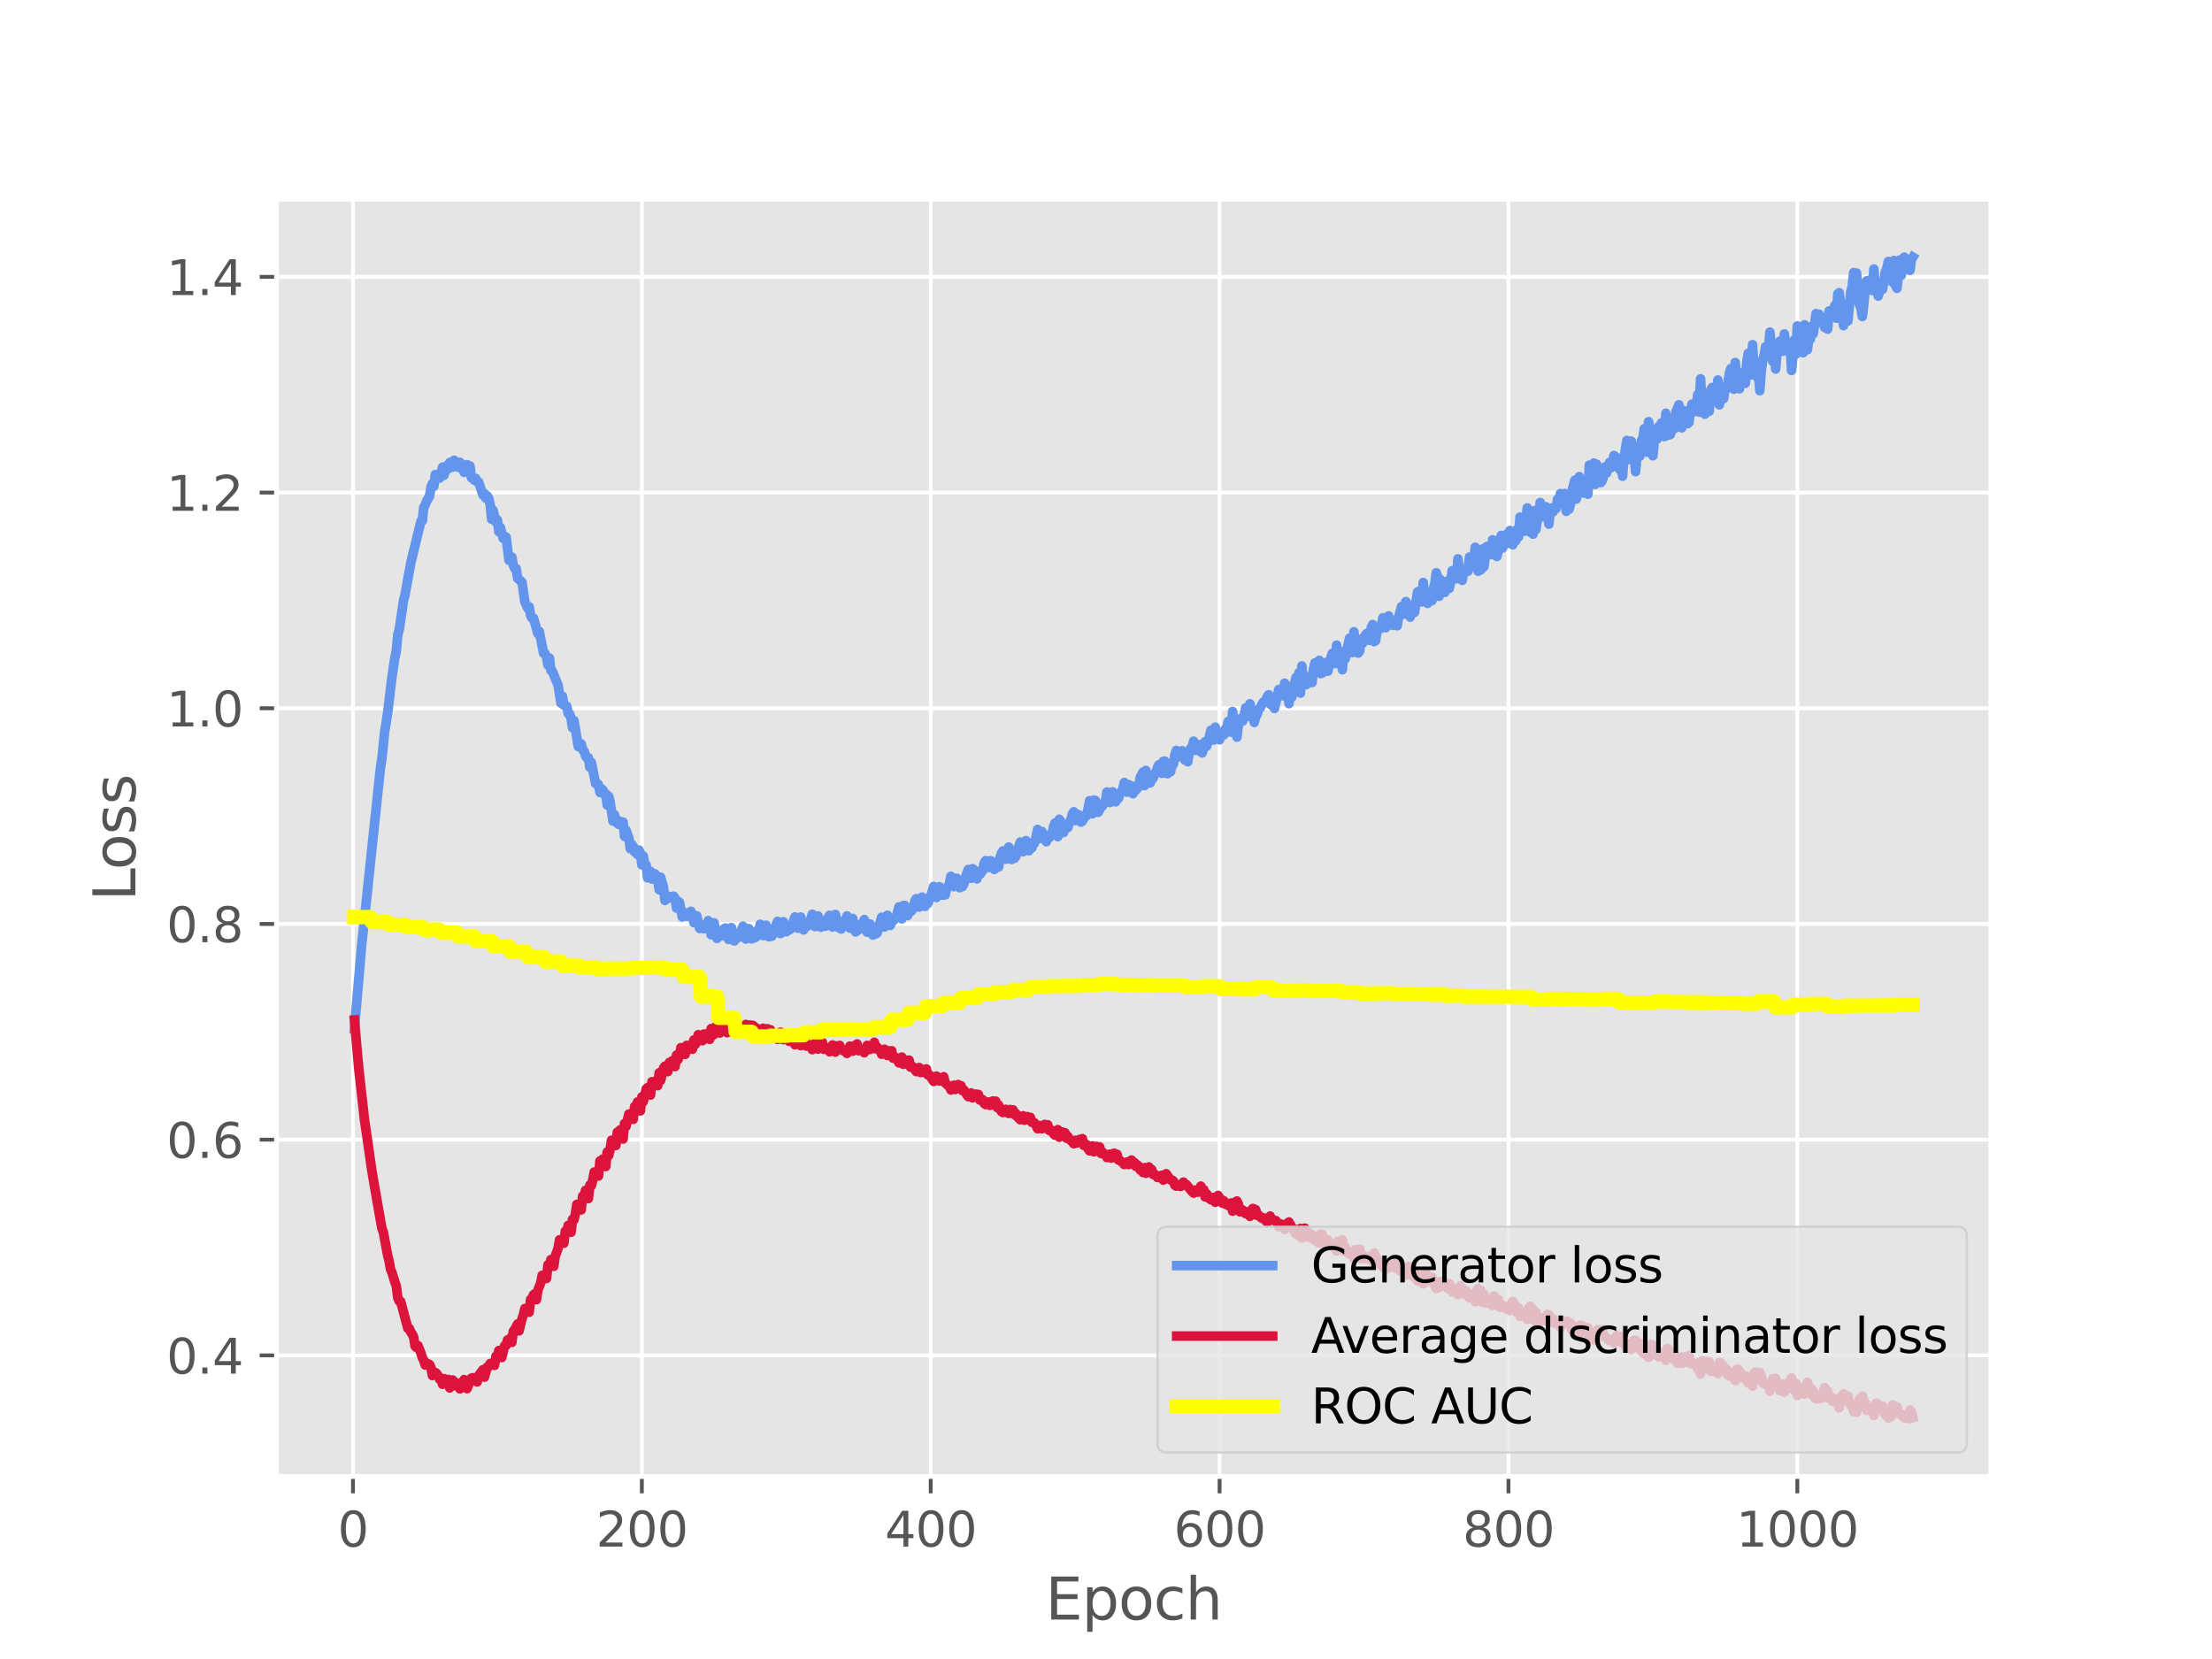 <?xml version="1.0" encoding="utf-8" standalone="no"?>
<!DOCTYPE svg PUBLIC "-//W3C//DTD SVG 1.1//EN"
  "http://www.w3.org/Graphics/SVG/1.1/DTD/svg11.dtd">
<svg xmlns:xlink="http://www.w3.org/1999/xlink" width="460.8pt" height="345.6pt" viewBox="0 0 460.8 345.6" xmlns="http://www.w3.org/2000/svg" version="1.1">
 <defs>
  <style type="text/css">*{stroke-linejoin: round; stroke-linecap: butt}</style>
 </defs>
 <g id="figure_1">
  <g id="patch_1">
   <path d="M 0 345.6 
L 460.8 345.6 
L 460.8 0 
L 0 0 
z
" style="fill: #ffffff"/>
  </g>
  <g id="axes_1">
   <g id="patch_2">
    <path d="M 57.6 307.584 
L 414.72 307.584 
L 414.72 41.472 
L 57.6 41.472 
z
" style="fill: #e5e5e5"/>
   </g>
   <g id="matplotlib.axis_1">
    <g id="xtick_1">
     <g id="line2d_1">
      <path d="M 73.532 307.584 
L 73.532 41.472 
" clip-path="url(#p2d35064f0b)" style="fill: none; stroke: #ffffff; stroke-width: 0.8; stroke-linecap: square"/>
     </g>
     <g id="line2d_2">
      <defs>
       <path id="m166ef3071a" d="M 0 0 
L 0 3.5 
" style="stroke: #555555; stroke-width: 0.8"/>
      </defs>
      <g>
       <use xlink:href="#m166ef3071a" x="73.532" y="307.584" style="fill: #555555; stroke: #555555; stroke-width: 0.8"/>
      </g>
     </g>
     <g id="text_1">
      <!-- 0 -->
      <g style="fill: #555555" transform="translate(70.351 322.182) scale(0.1 -0.1)">
       <defs>
        <path id="DejaVuSans-30" d="M 2034 4250 
Q 1547 4250 1301 3770 
Q 1056 3291 1056 2328 
Q 1056 1369 1301 889 
Q 1547 409 2034 409 
Q 2525 409 2770 889 
Q 3016 1369 3016 2328 
Q 3016 3291 2770 3770 
Q 2525 4250 2034 4250 
z
M 2034 4750 
Q 2819 4750 3233 4129 
Q 3647 3509 3647 2328 
Q 3647 1150 3233 529 
Q 2819 -91 2034 -91 
Q 1250 -91 836 529 
Q 422 1150 422 2328 
Q 422 3509 836 4129 
Q 1250 4750 2034 4750 
z
" transform="scale(0.016)"/>
       </defs>
       <use xlink:href="#DejaVuSans-30"/>
      </g>
     </g>
    </g>
    <g id="xtick_2">
     <g id="line2d_3">
      <path d="M 133.709 307.584 
L 133.709 41.472 
" clip-path="url(#p2d35064f0b)" style="fill: none; stroke: #ffffff; stroke-width: 0.8; stroke-linecap: square"/>
     </g>
     <g id="line2d_4">
      <g>
       <use xlink:href="#m166ef3071a" x="133.709" y="307.584" style="fill: #555555; stroke: #555555; stroke-width: 0.8"/>
      </g>
     </g>
     <g id="text_2">
      <!-- 200 -->
      <g style="fill: #555555" transform="translate(124.165 322.182) scale(0.1 -0.1)">
       <defs>
        <path id="DejaVuSans-32" d="M 1228 531 
L 3431 531 
L 3431 0 
L 469 0 
L 469 531 
Q 828 903 1448 1529 
Q 2069 2156 2228 2338 
Q 2531 2678 2651 2914 
Q 2772 3150 2772 3378 
Q 2772 3750 2511 3984 
Q 2250 4219 1831 4219 
Q 1534 4219 1204 4116 
Q 875 4013 500 3803 
L 500 4441 
Q 881 4594 1212 4672 
Q 1544 4750 1819 4750 
Q 2544 4750 2975 4387 
Q 3406 4025 3406 3419 
Q 3406 3131 3298 2873 
Q 3191 2616 2906 2266 
Q 2828 2175 2409 1742 
Q 1991 1309 1228 531 
z
" transform="scale(0.016)"/>
       </defs>
       <use xlink:href="#DejaVuSans-32"/>
       <use xlink:href="#DejaVuSans-30" x="63.623"/>
       <use xlink:href="#DejaVuSans-30" x="127.246"/>
      </g>
     </g>
    </g>
    <g id="xtick_3">
     <g id="line2d_5">
      <path d="M 193.886 307.584 
L 193.886 41.472 
" clip-path="url(#p2d35064f0b)" style="fill: none; stroke: #ffffff; stroke-width: 0.8; stroke-linecap: square"/>
     </g>
     <g id="line2d_6">
      <g>
       <use xlink:href="#m166ef3071a" x="193.886" y="307.584" style="fill: #555555; stroke: #555555; stroke-width: 0.8"/>
      </g>
     </g>
     <g id="text_3">
      <!-- 400 -->
      <g style="fill: #555555" transform="translate(184.342 322.182) scale(0.1 -0.1)">
       <defs>
        <path id="DejaVuSans-34" d="M 2419 4116 
L 825 1625 
L 2419 1625 
L 2419 4116 
z
M 2253 4666 
L 3047 4666 
L 3047 1625 
L 3713 1625 
L 3713 1100 
L 3047 1100 
L 3047 0 
L 2419 0 
L 2419 1100 
L 313 1100 
L 313 1709 
L 2253 4666 
z
" transform="scale(0.016)"/>
       </defs>
       <use xlink:href="#DejaVuSans-34"/>
       <use xlink:href="#DejaVuSans-30" x="63.623"/>
       <use xlink:href="#DejaVuSans-30" x="127.246"/>
      </g>
     </g>
    </g>
    <g id="xtick_4">
     <g id="line2d_7">
      <path d="M 254.063 307.584 
L 254.063 41.472 
" clip-path="url(#p2d35064f0b)" style="fill: none; stroke: #ffffff; stroke-width: 0.8; stroke-linecap: square"/>
     </g>
     <g id="line2d_8">
      <g>
       <use xlink:href="#m166ef3071a" x="254.063" y="307.584" style="fill: #555555; stroke: #555555; stroke-width: 0.8"/>
      </g>
     </g>
     <g id="text_4">
      <!-- 600 -->
      <g style="fill: #555555" transform="translate(244.519 322.182) scale(0.1 -0.1)">
       <defs>
        <path id="DejaVuSans-36" d="M 2113 2584 
Q 1688 2584 1439 2293 
Q 1191 2003 1191 1497 
Q 1191 994 1439 701 
Q 1688 409 2113 409 
Q 2538 409 2786 701 
Q 3034 994 3034 1497 
Q 3034 2003 2786 2293 
Q 2538 2584 2113 2584 
z
M 3366 4563 
L 3366 3988 
Q 3128 4100 2886 4159 
Q 2644 4219 2406 4219 
Q 1781 4219 1451 3797 
Q 1122 3375 1075 2522 
Q 1259 2794 1537 2939 
Q 1816 3084 2150 3084 
Q 2853 3084 3261 2657 
Q 3669 2231 3669 1497 
Q 3669 778 3244 343 
Q 2819 -91 2113 -91 
Q 1303 -91 875 529 
Q 447 1150 447 2328 
Q 447 3434 972 4092 
Q 1497 4750 2381 4750 
Q 2619 4750 2861 4703 
Q 3103 4656 3366 4563 
z
" transform="scale(0.016)"/>
       </defs>
       <use xlink:href="#DejaVuSans-36"/>
       <use xlink:href="#DejaVuSans-30" x="63.623"/>
       <use xlink:href="#DejaVuSans-30" x="127.246"/>
      </g>
     </g>
    </g>
    <g id="xtick_5">
     <g id="line2d_9">
      <path d="M 314.24 307.584 
L 314.24 41.472 
" clip-path="url(#p2d35064f0b)" style="fill: none; stroke: #ffffff; stroke-width: 0.8; stroke-linecap: square"/>
     </g>
     <g id="line2d_10">
      <g>
       <use xlink:href="#m166ef3071a" x="314.24" y="307.584" style="fill: #555555; stroke: #555555; stroke-width: 0.8"/>
      </g>
     </g>
     <g id="text_5">
      <!-- 800 -->
      <g style="fill: #555555" transform="translate(304.696 322.182) scale(0.1 -0.1)">
       <defs>
        <path id="DejaVuSans-38" d="M 2034 2216 
Q 1584 2216 1326 1975 
Q 1069 1734 1069 1313 
Q 1069 891 1326 650 
Q 1584 409 2034 409 
Q 2484 409 2743 651 
Q 3003 894 3003 1313 
Q 3003 1734 2745 1975 
Q 2488 2216 2034 2216 
z
M 1403 2484 
Q 997 2584 770 2862 
Q 544 3141 544 3541 
Q 544 4100 942 4425 
Q 1341 4750 2034 4750 
Q 2731 4750 3128 4425 
Q 3525 4100 3525 3541 
Q 3525 3141 3298 2862 
Q 3072 2584 2669 2484 
Q 3125 2378 3379 2068 
Q 3634 1759 3634 1313 
Q 3634 634 3220 271 
Q 2806 -91 2034 -91 
Q 1263 -91 848 271 
Q 434 634 434 1313 
Q 434 1759 690 2068 
Q 947 2378 1403 2484 
z
M 1172 3481 
Q 1172 3119 1398 2916 
Q 1625 2713 2034 2713 
Q 2441 2713 2670 2916 
Q 2900 3119 2900 3481 
Q 2900 3844 2670 4047 
Q 2441 4250 2034 4250 
Q 1625 4250 1398 4047 
Q 1172 3844 1172 3481 
z
" transform="scale(0.016)"/>
       </defs>
       <use xlink:href="#DejaVuSans-38"/>
       <use xlink:href="#DejaVuSans-30" x="63.623"/>
       <use xlink:href="#DejaVuSans-30" x="127.246"/>
      </g>
     </g>
    </g>
    <g id="xtick_6">
     <g id="line2d_11">
      <path d="M 374.416 307.584 
L 374.416 41.472 
" clip-path="url(#p2d35064f0b)" style="fill: none; stroke: #ffffff; stroke-width: 0.8; stroke-linecap: square"/>
     </g>
     <g id="line2d_12">
      <g>
       <use xlink:href="#m166ef3071a" x="374.416" y="307.584" style="fill: #555555; stroke: #555555; stroke-width: 0.8"/>
      </g>
     </g>
     <g id="text_6">
      <!-- 1000 -->
      <g style="fill: #555555" transform="translate(361.692 322.182) scale(0.1 -0.1)">
       <defs>
        <path id="DejaVuSans-31" d="M 794 531 
L 1825 531 
L 1825 4091 
L 703 3866 
L 703 4441 
L 1819 4666 
L 2450 4666 
L 2450 531 
L 3481 531 
L 3481 0 
L 794 0 
L 794 531 
z
" transform="scale(0.016)"/>
       </defs>
       <use xlink:href="#DejaVuSans-31"/>
       <use xlink:href="#DejaVuSans-30" x="63.623"/>
       <use xlink:href="#DejaVuSans-30" x="127.246"/>
       <use xlink:href="#DejaVuSans-30" x="190.869"/>
      </g>
     </g>
    </g>
    <g id="text_7">
     <!-- Epoch -->
     <g style="fill: #555555" transform="translate(217.787 337.38) scale(0.12 -0.12)">
      <defs>
       <path id="DejaVuSans-45" d="M 628 4666 
L 3578 4666 
L 3578 4134 
L 1259 4134 
L 1259 2753 
L 3481 2753 
L 3481 2222 
L 1259 2222 
L 1259 531 
L 3634 531 
L 3634 0 
L 628 0 
L 628 4666 
z
" transform="scale(0.016)"/>
       <path id="DejaVuSans-70" d="M 1159 525 
L 1159 -1331 
L 581 -1331 
L 581 3500 
L 1159 3500 
L 1159 2969 
Q 1341 3281 1617 3432 
Q 1894 3584 2278 3584 
Q 2916 3584 3314 3078 
Q 3713 2572 3713 1747 
Q 3713 922 3314 415 
Q 2916 -91 2278 -91 
Q 1894 -91 1617 61 
Q 1341 213 1159 525 
z
M 3116 1747 
Q 3116 2381 2855 2742 
Q 2594 3103 2138 3103 
Q 1681 3103 1420 2742 
Q 1159 2381 1159 1747 
Q 1159 1113 1420 752 
Q 1681 391 2138 391 
Q 2594 391 2855 752 
Q 3116 1113 3116 1747 
z
" transform="scale(0.016)"/>
       <path id="DejaVuSans-6f" d="M 1959 3097 
Q 1497 3097 1228 2736 
Q 959 2375 959 1747 
Q 959 1119 1226 758 
Q 1494 397 1959 397 
Q 2419 397 2687 759 
Q 2956 1122 2956 1747 
Q 2956 2369 2687 2733 
Q 2419 3097 1959 3097 
z
M 1959 3584 
Q 2709 3584 3137 3096 
Q 3566 2609 3566 1747 
Q 3566 888 3137 398 
Q 2709 -91 1959 -91 
Q 1206 -91 779 398 
Q 353 888 353 1747 
Q 353 2609 779 3096 
Q 1206 3584 1959 3584 
z
" transform="scale(0.016)"/>
       <path id="DejaVuSans-63" d="M 3122 3366 
L 3122 2828 
Q 2878 2963 2633 3030 
Q 2388 3097 2138 3097 
Q 1578 3097 1268 2742 
Q 959 2388 959 1747 
Q 959 1106 1268 751 
Q 1578 397 2138 397 
Q 2388 397 2633 464 
Q 2878 531 3122 666 
L 3122 134 
Q 2881 22 2623 -34 
Q 2366 -91 2075 -91 
Q 1284 -91 818 406 
Q 353 903 353 1747 
Q 353 2603 823 3093 
Q 1294 3584 2113 3584 
Q 2378 3584 2631 3529 
Q 2884 3475 3122 3366 
z
" transform="scale(0.016)"/>
       <path id="DejaVuSans-68" d="M 3513 2113 
L 3513 0 
L 2938 0 
L 2938 2094 
Q 2938 2591 2744 2837 
Q 2550 3084 2163 3084 
Q 1697 3084 1428 2787 
Q 1159 2491 1159 1978 
L 1159 0 
L 581 0 
L 581 4863 
L 1159 4863 
L 1159 2956 
Q 1366 3272 1645 3428 
Q 1925 3584 2291 3584 
Q 2894 3584 3203 3211 
Q 3513 2838 3513 2113 
z
" transform="scale(0.016)"/>
      </defs>
      <use xlink:href="#DejaVuSans-45"/>
      <use xlink:href="#DejaVuSans-70" x="63.184"/>
      <use xlink:href="#DejaVuSans-6f" x="126.66"/>
      <use xlink:href="#DejaVuSans-63" x="187.842"/>
      <use xlink:href="#DejaVuSans-68" x="242.822"/>
     </g>
    </g>
   </g>
   <g id="matplotlib.axis_2">
    <g id="ytick_1">
     <g id="line2d_13">
      <path d="M 57.6 282.35 
L 414.72 282.35 
" clip-path="url(#p2d35064f0b)" style="fill: none; stroke: #ffffff; stroke-width: 0.8; stroke-linecap: square"/>
     </g>
     <g id="line2d_14">
      <defs>
       <path id="m68954149f7" d="M 0 0 
L -3.5 0 
" style="stroke: #555555; stroke-width: 0.8"/>
      </defs>
      <g>
       <use xlink:href="#m68954149f7" x="57.6" y="282.35" style="fill: #555555; stroke: #555555; stroke-width: 0.8"/>
      </g>
     </g>
     <g id="text_8">
      <!-- 0.4 -->
      <g style="fill: #555555" transform="translate(34.697 286.149) scale(0.1 -0.1)">
       <defs>
        <path id="DejaVuSans-2e" d="M 684 794 
L 1344 794 
L 1344 0 
L 684 0 
L 684 794 
z
" transform="scale(0.016)"/>
       </defs>
       <use xlink:href="#DejaVuSans-30"/>
       <use xlink:href="#DejaVuSans-2e" x="63.623"/>
       <use xlink:href="#DejaVuSans-34" x="95.41"/>
      </g>
     </g>
    </g>
    <g id="ytick_2">
     <g id="line2d_15">
      <path d="M 57.6 237.414 
L 414.72 237.414 
" clip-path="url(#p2d35064f0b)" style="fill: none; stroke: #ffffff; stroke-width: 0.8; stroke-linecap: square"/>
     </g>
     <g id="line2d_16">
      <g>
       <use xlink:href="#m68954149f7" x="57.6" y="237.414" style="fill: #555555; stroke: #555555; stroke-width: 0.8"/>
      </g>
     </g>
     <g id="text_9">
      <!-- 0.6 -->
      <g style="fill: #555555" transform="translate(34.697 241.213) scale(0.1 -0.1)">
       <use xlink:href="#DejaVuSans-30"/>
       <use xlink:href="#DejaVuSans-2e" x="63.623"/>
       <use xlink:href="#DejaVuSans-36" x="95.41"/>
      </g>
     </g>
    </g>
    <g id="ytick_3">
     <g id="line2d_17">
      <path d="M 57.6 192.478 
L 414.72 192.478 
" clip-path="url(#p2d35064f0b)" style="fill: none; stroke: #ffffff; stroke-width: 0.8; stroke-linecap: square"/>
     </g>
     <g id="line2d_18">
      <g>
       <use xlink:href="#m68954149f7" x="57.6" y="192.478" style="fill: #555555; stroke: #555555; stroke-width: 0.8"/>
      </g>
     </g>
     <g id="text_10">
      <!-- 0.8 -->
      <g style="fill: #555555" transform="translate(34.697 196.277) scale(0.1 -0.1)">
       <use xlink:href="#DejaVuSans-30"/>
       <use xlink:href="#DejaVuSans-2e" x="63.623"/>
       <use xlink:href="#DejaVuSans-38" x="95.41"/>
      </g>
     </g>
    </g>
    <g id="ytick_4">
     <g id="line2d_19">
      <path d="M 57.6 147.542 
L 414.72 147.542 
" clip-path="url(#p2d35064f0b)" style="fill: none; stroke: #ffffff; stroke-width: 0.8; stroke-linecap: square"/>
     </g>
     <g id="line2d_20">
      <g>
       <use xlink:href="#m68954149f7" x="57.6" y="147.542" style="fill: #555555; stroke: #555555; stroke-width: 0.8"/>
      </g>
     </g>
     <g id="text_11">
      <!-- 1.0 -->
      <g style="fill: #555555" transform="translate(34.697 151.341) scale(0.1 -0.1)">
       <use xlink:href="#DejaVuSans-31"/>
       <use xlink:href="#DejaVuSans-2e" x="63.623"/>
       <use xlink:href="#DejaVuSans-30" x="95.41"/>
      </g>
     </g>
    </g>
    <g id="ytick_5">
     <g id="line2d_21">
      <path d="M 57.6 102.606 
L 414.72 102.606 
" clip-path="url(#p2d35064f0b)" style="fill: none; stroke: #ffffff; stroke-width: 0.8; stroke-linecap: square"/>
     </g>
     <g id="line2d_22">
      <g>
       <use xlink:href="#m68954149f7" x="57.6" y="102.606" style="fill: #555555; stroke: #555555; stroke-width: 0.8"/>
      </g>
     </g>
     <g id="text_12">
      <!-- 1.2 -->
      <g style="fill: #555555" transform="translate(34.697 106.405) scale(0.1 -0.1)">
       <use xlink:href="#DejaVuSans-31"/>
       <use xlink:href="#DejaVuSans-2e" x="63.623"/>
       <use xlink:href="#DejaVuSans-32" x="95.41"/>
      </g>
     </g>
    </g>
    <g id="ytick_6">
     <g id="line2d_23">
      <path d="M 57.6 57.67 
L 414.72 57.67 
" clip-path="url(#p2d35064f0b)" style="fill: none; stroke: #ffffff; stroke-width: 0.8; stroke-linecap: square"/>
     </g>
     <g id="line2d_24">
      <g>
       <use xlink:href="#m68954149f7" x="57.6" y="57.67" style="fill: #555555; stroke: #555555; stroke-width: 0.8"/>
      </g>
     </g>
     <g id="text_13">
      <!-- 1.4 -->
      <g style="fill: #555555" transform="translate(34.697 61.469) scale(0.1 -0.1)">
       <use xlink:href="#DejaVuSans-31"/>
       <use xlink:href="#DejaVuSans-2e" x="63.623"/>
       <use xlink:href="#DejaVuSans-34" x="95.41"/>
      </g>
     </g>
    </g>
    <g id="text_14">
     <!-- Loss -->
     <g style="fill: #555555" transform="translate(28.201 187.689) rotate(-90) scale(0.12 -0.12)">
      <defs>
       <path id="DejaVuSans-4c" d="M 628 4666 
L 1259 4666 
L 1259 531 
L 3531 531 
L 3531 0 
L 628 0 
L 628 4666 
z
" transform="scale(0.016)"/>
       <path id="DejaVuSans-73" d="M 2834 3397 
L 2834 2853 
Q 2591 2978 2328 3040 
Q 2066 3103 1784 3103 
Q 1356 3103 1142 2972 
Q 928 2841 928 2578 
Q 928 2378 1081 2264 
Q 1234 2150 1697 2047 
L 1894 2003 
Q 2506 1872 2764 1633 
Q 3022 1394 3022 966 
Q 3022 478 2636 193 
Q 2250 -91 1575 -91 
Q 1294 -91 989 -36 
Q 684 19 347 128 
L 347 722 
Q 666 556 975 473 
Q 1284 391 1588 391 
Q 1994 391 2212 530 
Q 2431 669 2431 922 
Q 2431 1156 2273 1281 
Q 2116 1406 1581 1522 
L 1381 1569 
Q 847 1681 609 1914 
Q 372 2147 372 2553 
Q 372 3047 722 3315 
Q 1072 3584 1716 3584 
Q 2034 3584 2315 3537 
Q 2597 3491 2834 3397 
z
" transform="scale(0.016)"/>
      </defs>
      <use xlink:href="#DejaVuSans-4c"/>
      <use xlink:href="#DejaVuSans-6f" x="53.963"/>
      <use xlink:href="#DejaVuSans-73" x="115.145"/>
      <use xlink:href="#DejaVuSans-73" x="167.244"/>
     </g>
    </g>
   </g>
   <g id="line2d_25">
    <path d="M 73.833 214.351 
L 75.337 196.933 
L 79.249 160.017 
L 79.55 158.075 
L 80.151 152.313 
L 80.753 148.53 
L 81.656 141.014 
L 82.257 137.005 
L 82.558 135.617 
L 82.859 132.25 
L 83.16 131.175 
L 83.762 127.154 
L 84.063 125.066 
L 84.364 123.939 
L 85.567 117.314 
L 87.673 108.629 
L 87.974 108.495 
L 88.275 105.72 
L 88.576 105.202 
L 88.877 104.371 
L 89.479 103.399 
L 89.78 101.481 
L 90.08 100.746 
L 90.381 101.315 
L 90.682 98.867 
L 90.983 99.66 
L 91.284 99.14 
L 91.585 99.601 
L 92.187 97.319 
L 92.488 99.018 
L 93.089 97.019 
L 93.39 97.656 
L 93.691 96.331 
L 93.992 96.618 
L 94.293 97.32 
L 94.594 95.88 
L 94.895 97.064 
L 95.196 97.124 
L 95.496 97.354 
L 95.797 96.293 
L 96.7 98.415 
L 97.001 96.941 
L 97.302 96.797 
L 97.603 97.744 
L 97.903 97.075 
L 98.204 99.535 
L 98.505 99.411 
L 98.806 100.04 
L 99.107 99.675 
L 99.408 100.363 
L 99.709 100.437 
L 100.611 103.103 
L 100.912 102.832 
L 101.213 103.779 
L 101.514 103.312 
L 101.815 103.862 
L 102.116 105.123 
L 102.417 108.18 
L 102.718 106.299 
L 103.319 108.771 
L 103.62 108.34 
L 103.921 110.776 
L 104.222 109.878 
L 104.824 112.134 
L 105.125 111.746 
L 105.426 111.898 
L 106.027 116.711 
L 106.328 116.672 
L 106.629 116.047 
L 106.93 117.746 
L 107.231 118.443 
L 107.532 118.442 
L 107.833 120.464 
L 108.735 121.264 
L 109.337 125.336 
L 109.939 126.726 
L 110.24 126.408 
L 110.541 128.28 
L 110.842 128.779 
L 111.142 128.768 
L 112.045 131.992 
L 112.346 131.54 
L 113.249 136.094 
L 113.55 136.174 
L 113.85 136.86 
L 114.151 138.553 
L 114.452 137.07 
L 114.753 139.67 
L 115.054 139.802 
L 116.257 142.749 
L 116.859 146.454 
L 117.16 145.016 
L 117.461 146.912 
L 118.063 147.12 
L 118.364 148.64 
L 118.665 148.702 
L 118.965 149.653 
L 119.266 151.604 
L 119.567 150.125 
L 120.47 155.52 
L 120.771 154.781 
L 121.072 154.949 
L 121.373 156.198 
L 121.673 156.412 
L 121.974 157.477 
L 122.275 157.882 
L 122.576 157.864 
L 122.877 159.836 
L 123.178 158.819 
L 124.08 163.228 
L 124.381 163.15 
L 124.682 163.491 
L 124.983 165.09 
L 125.284 164.315 
L 125.585 164.553 
L 125.886 165.467 
L 126.187 165.354 
L 126.488 167.707 
L 126.788 165.872 
L 127.089 166.992 
L 127.691 171.034 
L 127.992 169.696 
L 128.594 171.496 
L 128.895 171.721 
L 129.196 171.108 
L 129.496 171.341 
L 129.797 171.262 
L 130.098 174.222 
L 130.399 172.927 
L 131.001 174.557 
L 131.302 176.809 
L 131.603 175.881 
L 131.903 176.284 
L 132.204 177.47 
L 132.505 177.261 
L 132.806 178.008 
L 133.107 177.076 
L 133.408 177.744 
L 133.709 180.158 
L 134.01 178.333 
L 134.311 179.965 
L 134.611 180.178 
L 134.912 182.874 
L 135.213 181.682 
L 135.514 181.508 
L 135.815 183.111 
L 136.116 182.692 
L 136.417 182.018 
L 136.718 182.529 
L 137.019 183.342 
L 137.319 185.357 
L 137.62 182.739 
L 138.222 184.877 
L 138.523 187.579 
L 138.824 186.512 
L 139.426 187.066 
L 139.726 186.817 
L 140.328 186.68 
L 140.629 187.095 
L 140.93 189.144 
L 141.231 187.731 
L 141.532 187.938 
L 142.134 191.026 
L 142.434 190.06 
L 143.036 190.885 
L 143.337 190.274 
L 143.939 189.841 
L 144.24 190.72 
L 144.541 192.21 
L 144.842 191.027 
L 145.142 190.779 
L 145.744 193.413 
L 146.045 192.946 
L 146.346 193.312 
L 146.647 193.463 
L 146.948 192.709 
L 147.249 192.505 
L 147.549 191.782 
L 147.85 192.429 
L 148.151 194.733 
L 148.452 192.555 
L 148.753 192.242 
L 149.355 195.486 
L 149.656 193.939 
L 149.957 194.952 
L 150.257 194.982 
L 150.859 193.45 
L 151.16 193.329 
L 151.461 193.733 
L 151.762 195.699 
L 152.063 193.41 
L 152.364 193.224 
L 152.965 196.006 
L 153.266 195.275 
L 153.567 195.423 
L 153.868 195.258 
L 154.169 194.304 
L 154.47 193.8 
L 154.771 192.95 
L 155.072 193.908 
L 155.372 195.619 
L 155.673 193.593 
L 155.974 193.444 
L 156.275 194.13 
L 156.576 195.593 
L 156.877 195.052 
L 157.178 195.375 
L 157.479 195.199 
L 157.78 193.9 
L 158.08 193.747 
L 158.381 192.541 
L 158.983 194.903 
L 159.284 192.926 
L 159.585 192.736 
L 160.187 195.159 
L 160.488 194.355 
L 160.788 195.019 
L 161.089 194.386 
L 161.691 192.575 
L 161.992 191.928 
L 162.293 192.966 
L 162.594 194.486 
L 162.895 192.214 
L 163.195 192.016 
L 163.797 194.107 
L 164.098 193.627 
L 164.399 193.747 
L 164.7 193.538 
L 165.603 191.017 
L 166.204 193.365 
L 166.505 191.78 
L 166.806 191.037 
L 167.408 193.728 
L 167.709 192.636 
L 168.01 193.054 
L 168.311 192.846 
L 168.611 192.393 
L 169.213 190.447 
L 169.514 191.492 
L 169.815 193.033 
L 170.116 191.134 
L 170.417 190.824 
L 171.018 193.146 
L 171.319 192.88 
L 171.921 192.946 
L 172.523 191.104 
L 172.824 190.67 
L 173.125 191.651 
L 173.426 193.122 
L 173.726 191.255 
L 174.027 190.495 
L 174.629 193.219 
L 174.93 192.649 
L 175.231 193.53 
L 175.532 192.904 
L 175.833 191.901 
L 176.134 191.675 
L 176.434 190.8 
L 177.036 193.335 
L 177.337 191.687 
L 177.638 191.33 
L 177.939 192.499 
L 178.24 194.14 
L 178.541 193.561 
L 178.841 193.728 
L 179.142 193.483 
L 179.443 192.645 
L 179.744 192.265 
L 180.045 191.562 
L 180.647 194.185 
L 180.948 192.576 
L 181.249 192.487 
L 181.549 193.044 
L 181.85 194.802 
L 182.151 194.52 
L 182.452 194.552 
L 182.753 194.308 
L 183.656 191.085 
L 184.257 193.114 
L 184.558 191.436 
L 184.859 190.658 
L 185.461 192.784 
L 185.762 192.025 
L 186.063 191.853 
L 186.364 191.415 
L 186.664 191.192 
L 187.266 188.927 
L 187.567 189.441 
L 187.868 191.416 
L 188.169 188.635 
L 188.47 188.614 
L 188.771 189.401 
L 189.072 190.734 
L 189.372 189.969 
L 189.673 189.916 
L 189.974 189.683 
L 190.275 189.064 
L 190.576 187.704 
L 190.877 187.205 
L 191.178 187.474 
L 191.479 188.957 
L 191.78 187.145 
L 192.08 186.883 
L 192.381 187.138 
L 192.682 188.823 
L 192.983 188.096 
L 193.284 188.241 
L 194.187 185.793 
L 194.487 184.666 
L 194.788 185.547 
L 195.089 186.957 
L 195.39 185.249 
L 195.691 184.713 
L 195.992 185.243 
L 196.293 186.477 
L 196.895 186.418 
L 197.195 185.176 
L 197.496 184.711 
L 197.797 183.976 
L 198.098 182.543 
L 198.399 183.894 
L 198.7 184.712 
L 199.001 183.104 
L 199.302 182.964 
L 199.903 184.925 
L 200.204 184.075 
L 200.505 184.697 
L 200.806 184.137 
L 201.107 182.773 
L 201.709 181.137 
L 202.01 181.297 
L 202.31 182.972 
L 202.611 180.971 
L 203.213 181.437 
L 203.514 183.092 
L 203.815 181.942 
L 204.116 182.163 
L 204.718 181.37 
L 205.018 179.779 
L 205.319 179.282 
L 205.62 179.748 
L 205.921 180.704 
L 206.222 179.309 
L 206.523 179.348 
L 206.824 179.906 
L 207.125 181.129 
L 207.426 180.459 
L 207.726 180.221 
L 208.027 180.605 
L 208.328 178.676 
L 208.629 177.725 
L 208.93 177.26 
L 209.532 179.001 
L 210.133 176.457 
L 210.735 179.039 
L 211.036 178.381 
L 211.337 178.792 
L 211.638 178.398 
L 211.939 176.862 
L 212.24 176.362 
L 212.541 175.425 
L 212.841 176.082 
L 213.142 177.422 
L 213.443 175.491 
L 213.744 175.112 
L 214.045 175.937 
L 214.346 177.223 
L 214.647 176.306 
L 214.948 176.633 
L 215.249 175.902 
L 215.549 175.551 
L 216.151 172.783 
L 216.452 174.435 
L 216.753 174.647 
L 217.054 173.219 
L 217.355 173.821 
L 217.656 173.963 
L 217.956 175.344 
L 218.257 174.507 
L 218.558 174.549 
L 218.859 173.817 
L 219.16 173.74 
L 219.461 172.24 
L 219.762 171.456 
L 220.063 171.849 
L 220.364 174.29 
L 220.664 170.665 
L 220.965 171.116 
L 221.266 171.91 
L 221.567 173.422 
L 221.868 172.348 
L 222.47 172.385 
L 222.771 171.258 
L 223.072 170.771 
L 223.372 169.604 
L 223.673 169.113 
L 223.974 170.947 
L 224.275 169.546 
L 224.877 169.836 
L 225.178 171.264 
L 225.479 171.042 
L 225.779 170.445 
L 226.381 169.847 
L 226.983 166.793 
L 227.585 169.536 
L 227.886 166.665 
L 228.187 166.77 
L 228.788 169.218 
L 229.39 168.018 
L 229.691 167.884 
L 229.992 167.216 
L 230.293 166.856 
L 230.594 164.986 
L 231.195 167.189 
L 231.496 165.115 
L 231.797 164.944 
L 232.399 167.042 
L 232.7 166.523 
L 233.001 166.318 
L 233.302 165.314 
L 233.602 164.952 
L 233.903 164.332 
L 234.204 163.018 
L 234.505 163.798 
L 234.806 165.031 
L 235.107 163.454 
L 235.408 163.589 
L 235.709 164.023 
L 236.01 165.342 
L 236.31 163.853 
L 236.611 164.62 
L 237.213 163.915 
L 237.514 161.953 
L 238.116 160.84 
L 238.417 163.663 
L 238.718 160.488 
L 239.018 161.52 
L 239.319 161.993 
L 239.62 163.083 
L 239.921 162.061 
L 240.222 162.128 
L 240.523 161.175 
L 240.824 160.933 
L 241.125 159.845 
L 241.425 159.326 
L 241.726 159.954 
L 242.027 161.099 
L 242.328 158.601 
L 242.629 158.549 
L 242.93 160.273 
L 243.231 161.181 
L 243.532 159.102 
L 243.833 160.77 
L 244.133 159.599 
L 244.434 159.215 
L 244.735 157.311 
L 245.036 156.326 
L 245.337 157.709 
L 245.638 157.458 
L 245.939 156.731 
L 246.24 156.384 
L 246.841 158.339 
L 247.142 157.182 
L 247.443 158.688 
L 247.744 156.526 
L 248.045 155.871 
L 248.346 155.627 
L 248.647 154.401 
L 248.948 156.319 
L 249.248 155.984 
L 249.549 155.171 
L 249.85 155.108 
L 250.151 156.644 
L 250.452 156.848 
L 251.054 154.506 
L 251.355 155.475 
L 251.656 154.555 
L 252.257 152.117 
L 252.558 153.704 
L 252.859 154.148 
L 253.16 151.474 
L 253.762 153.382 
L 254.063 154.113 
L 254.364 152.679 
L 254.664 153 
L 254.965 153.078 
L 255.266 151.868 
L 255.567 151.619 
L 255.868 150.289 
L 256.169 150.669 
L 256.47 152.528 
L 256.771 148.213 
L 257.071 151.171 
L 257.372 151.045 
L 257.673 153.566 
L 257.974 151.088 
L 258.275 149.755 
L 258.877 150.212 
L 259.178 149.126 
L 259.479 147.473 
L 259.779 149.238 
L 260.08 149.052 
L 260.381 146.602 
L 260.983 149.238 
L 261.284 150.497 
L 261.585 149.293 
L 261.886 148.831 
L 262.187 147.815 
L 262.487 147.538 
L 263.089 146.336 
L 263.39 146.187 
L 263.691 145.871 
L 263.992 145.112 
L 264.293 144.737 
L 264.594 146.66 
L 264.894 146.895 
L 265.195 145.707 
L 265.496 147.579 
L 266.399 143.629 
L 266.7 144.641 
L 267.001 143.749 
L 267.302 144.966 
L 267.602 142.32 
L 267.903 143.231 
L 268.204 142.961 
L 268.505 146.573 
L 268.806 144.146 
L 269.107 145.24 
L 269.408 143.045 
L 270.01 141.108 
L 270.31 141.332 
L 270.611 140.117 
L 270.912 144.4 
L 271.213 138.73 
L 271.514 141.936 
L 271.815 142.483 
L 272.116 142.633 
L 272.417 141.502 
L 273.018 140.863 
L 273.319 142.172 
L 273.62 139.333 
L 273.921 138.093 
L 274.222 138.428 
L 274.523 139.493 
L 274.824 137.552 
L 275.125 140.313 
L 275.425 140.219 
L 275.726 139.966 
L 276.027 138.036 
L 276.328 138.059 
L 276.629 139.807 
L 277.231 137.006 
L 277.532 136.109 
L 277.833 136.345 
L 278.133 138.224 
L 278.434 134.391 
L 278.735 137.646 
L 279.036 136.26 
L 279.337 137.423 
L 279.638 139.515 
L 279.939 135.708 
L 280.24 137.235 
L 280.841 134.187 
L 281.142 132.94 
L 281.443 133.851 
L 281.744 135.954 
L 282.045 131.616 
L 282.346 134.48 
L 282.647 134.334 
L 282.948 136.04 
L 283.248 135.623 
L 283.549 133.13 
L 283.85 134.019 
L 284.151 133.492 
L 284.452 132.269 
L 284.753 131.942 
L 285.054 131.845 
L 285.355 133.412 
L 285.656 130.71 
L 285.956 130.103 
L 286.257 133.663 
L 286.558 133.482 
L 286.859 131.499 
L 287.16 131.164 
L 287.461 131.021 
L 287.762 130.612 
L 288.063 128.705 
L 288.363 130.097 
L 288.664 130.771 
L 288.965 130.381 
L 289.266 128.301 
L 289.567 129.405 
L 290.169 130.274 
L 290.47 129.537 
L 291.071 130.351 
L 291.372 128.492 
L 291.974 126.338 
L 292.275 127.965 
L 292.576 127.23 
L 292.877 125.327 
L 293.178 126.518 
L 293.479 128.2 
L 293.779 128.557 
L 294.08 126.755 
L 294.381 125.991 
L 294.682 127.578 
L 295.284 123.32 
L 295.585 123.184 
L 295.886 125.088 
L 296.186 125.402 
L 296.487 121.342 
L 296.788 125.223 
L 297.089 124.734 
L 297.39 125.693 
L 297.691 124.557 
L 297.992 124.44 
L 298.293 125.124 
L 298.594 122.623 
L 298.894 121.619 
L 299.195 119.31 
L 299.496 120.123 
L 299.797 124.222 
L 300.098 120.762 
L 300.7 121.563 
L 301.001 123.405 
L 301.302 121.874 
L 301.602 121.022 
L 301.903 122.585 
L 302.204 121.233 
L 302.505 118.882 
L 302.806 119.178 
L 303.408 120.554 
L 303.709 116.417 
L 304.009 118.861 
L 304.31 120.365 
L 304.611 120.899 
L 304.912 118.932 
L 305.213 118.539 
L 305.514 119.069 
L 305.815 118.987 
L 306.116 116.057 
L 306.717 117.884 
L 307.018 117.675 
L 307.319 114.019 
L 307.62 117.957 
L 307.921 118.993 
L 308.222 117.886 
L 308.523 118.689 
L 308.824 114.373 
L 309.125 118.064 
L 309.726 113.836 
L 310.027 115.063 
L 310.328 114.547 
L 310.629 115.521 
L 310.93 112.448 
L 311.231 115.602 
L 311.532 113.959 
L 311.832 115.926 
L 312.133 114.724 
L 312.434 112.724 
L 312.735 111.544 
L 313.036 114.146 
L 313.638 111.77 
L 313.939 111.248 
L 314.24 113.174 
L 314.54 110.513 
L 314.841 111.413 
L 315.142 113.492 
L 315.443 112.216 
L 315.744 112.68 
L 316.045 110.312 
L 316.346 111.858 
L 316.647 107.716 
L 316.948 109.123 
L 317.248 107.806 
L 317.549 110.671 
L 317.85 108.849 
L 318.151 105.806 
L 318.452 110.343 
L 318.753 110.863 
L 319.054 109.432 
L 319.355 111.271 
L 319.655 106.374 
L 319.956 110.322 
L 320.257 108.236 
L 320.558 107.92 
L 320.859 104.685 
L 321.16 107.645 
L 321.461 107.607 
L 321.762 105.913 
L 322.063 105.59 
L 322.664 109.194 
L 322.965 106.142 
L 323.266 105.812 
L 323.567 106.603 
L 323.868 105.621 
L 324.169 105.941 
L 324.47 103.976 
L 324.771 104.243 
L 325.071 102.811 
L 325.372 103.701 
L 325.673 103.396 
L 325.974 102.799 
L 326.275 106.522 
L 326.576 104.979 
L 326.877 106.066 
L 327.178 104.952 
L 327.478 102.225 
L 328.08 100.012 
L 328.381 103.942 
L 328.682 102.561 
L 328.983 99.287 
L 329.284 101.804 
L 329.585 101.833 
L 329.886 102.711 
L 330.186 101.247 
L 330.487 101.829 
L 330.788 102.943 
L 331.089 96.894 
L 331.39 100.458 
L 331.691 99.827 
L 331.992 96.459 
L 332.293 100.918 
L 332.594 96.715 
L 332.894 99.739 
L 333.195 99.824 
L 333.496 100.528 
L 333.797 100.105 
L 334.098 99.083 
L 334.399 97.236 
L 334.7 98.507 
L 335.301 96.328 
L 335.602 97.442 
L 335.903 97.084 
L 336.204 94.893 
L 336.505 95.107 
L 336.806 97.205 
L 337.107 96.643 
L 337.408 97.791 
L 337.709 97.003 
L 338.009 99.199 
L 338.31 95.388 
L 338.912 91.753 
L 339.213 95.734 
L 339.514 93.334 
L 339.815 91.892 
L 340.116 93.975 
L 340.417 94.814 
L 340.717 98.256 
L 341.018 94.857 
L 341.319 93.568 
L 341.62 95.021 
L 341.921 91.827 
L 342.222 91.419 
L 342.523 89.3 
L 342.824 92.972 
L 343.124 94.197 
L 343.425 87.842 
L 343.726 89.948 
L 344.027 93.474 
L 344.328 94.942 
L 344.629 91.902 
L 344.93 90.256 
L 345.231 91.44 
L 345.532 88.836 
L 345.832 88.759 
L 346.133 88.085 
L 346.434 88.606 
L 346.735 90.948 
L 347.036 86.09 
L 347.337 90.702 
L 347.939 90.532 
L 348.24 89.699 
L 348.54 88.44 
L 348.841 89.257 
L 349.142 85.764 
L 349.744 84.327 
L 350.045 85.902 
L 350.346 89.122 
L 350.647 85.496 
L 350.947 86.334 
L 351.248 86.158 
L 351.549 88.26 
L 351.85 87.99 
L 352.151 85.533 
L 352.452 84.196 
L 352.753 85.808 
L 353.054 84.214 
L 353.355 84.71 
L 353.655 82.202 
L 353.956 85.851 
L 354.257 78.921 
L 354.558 83.963 
L 354.859 84.302 
L 355.16 86.284 
L 355.461 85.69 
L 355.762 83.56 
L 356.063 85.653 
L 356.363 81.262 
L 356.664 80.729 
L 356.965 81.806 
L 357.266 80.838 
L 357.567 82.082 
L 357.868 79.16 
L 358.169 84.336 
L 358.47 82.955 
L 358.77 82.394 
L 359.071 83.025 
L 359.372 80.712 
L 359.673 80.969 
L 359.974 79.667 
L 360.275 77.666 
L 360.576 76.78 
L 360.877 78.533 
L 361.178 81.079 
L 361.478 75.511 
L 361.779 78.844 
L 362.381 80.987 
L 362.682 77.729 
L 362.983 78.903 
L 363.284 77.671 
L 363.585 79.845 
L 363.886 75.458 
L 364.186 73.604 
L 364.487 75.044 
L 364.788 78.08 
L 365.089 71.802 
L 365.39 76.857 
L 365.691 77.888 
L 365.992 78.508 
L 366.293 76.615 
L 366.593 81.394 
L 366.894 77.311 
L 367.195 75.139 
L 367.496 74.021 
L 367.797 72.228 
L 368.098 73.153 
L 368.399 72.785 
L 368.7 69.187 
L 369.301 75.278 
L 369.602 73.392 
L 369.903 76.876 
L 370.204 73.178 
L 370.505 71.714 
L 370.806 71.049 
L 371.107 71.165 
L 371.408 73.181 
L 371.709 69.561 
L 372.009 71.848 
L 372.31 72.171 
L 372.611 72.749 
L 372.912 71.624 
L 373.213 77.173 
L 373.815 70.789 
L 374.116 73.782 
L 374.416 67.903 
L 374.717 71.376 
L 375.018 68.209 
L 375.319 69.329 
L 375.62 73.485 
L 375.921 67.653 
L 376.222 68.255 
L 376.523 72.846 
L 376.824 70.337 
L 377.124 70.699 
L 377.425 67.987 
L 377.726 69.532 
L 378.328 65.316 
L 378.629 67.326 
L 378.93 65.453 
L 379.532 66.318 
L 379.832 66.464 
L 380.133 68.246 
L 380.434 66.811 
L 380.735 68.565 
L 381.036 64.781 
L 381.337 65.571 
L 381.939 64.631 
L 382.24 63.636 
L 382.54 66.297 
L 382.841 61.232 
L 383.142 60.967 
L 383.744 65.771 
L 384.045 67.831 
L 384.346 64.732 
L 384.647 66.349 
L 384.947 66.874 
L 385.549 60.774 
L 385.85 59.689 
L 386.151 56.78 
L 386.452 62.146 
L 386.753 56.887 
L 387.355 63.421 
L 387.655 64.15 
L 387.956 65.926 
L 388.257 63.501 
L 388.558 60.157 
L 388.859 58.499 
L 389.16 60.21 
L 389.461 59.826 
L 389.762 58.207 
L 390.063 60.517 
L 390.363 56.038 
L 390.664 59.878 
L 390.965 59.677 
L 391.266 61.672 
L 391.567 60.601 
L 391.868 59.095 
L 392.169 60.26 
L 392.77 56.589 
L 393.071 55.853 
L 393.372 54.456 
L 393.673 58.027 
L 393.974 55.203 
L 394.275 58.798 
L 394.576 54.265 
L 394.877 59.472 
L 395.178 60.069 
L 395.779 54.159 
L 396.08 57.346 
L 396.381 54.515 
L 396.682 53.569 
L 397.284 55.909 
L 397.585 54.204 
L 397.886 56.324 
L 398.186 54.047 
L 398.487 53.568 
L 398.487 53.568 
" clip-path="url(#p2d35064f0b)" style="fill: none; stroke: #6495ed; stroke-width: 2; stroke-linecap: square"/>
   </g>
   <g id="line2d_26">
    <path d="M 73.833 212.475 
L 74.735 222.621 
L 75.939 233.358 
L 76.842 239.516 
L 77.443 243.766 
L 78.045 247.291 
L 79.55 255.886 
L 79.85 256.632 
L 80.753 261.522 
L 81.054 262.69 
L 81.355 264.377 
L 81.656 265.079 
L 82.257 267.071 
L 82.558 267.878 
L 82.859 270.312 
L 83.16 271.053 
L 83.461 271.119 
L 84.965 276.728 
L 85.266 276.742 
L 85.567 277.479 
L 85.868 277.897 
L 86.169 278.523 
L 86.47 280.424 
L 86.771 280.718 
L 87.072 280.315 
L 87.673 281.834 
L 87.974 282.832 
L 88.275 283.384 
L 88.576 284.356 
L 88.877 283.96 
L 89.479 284.266 
L 89.78 284.888 
L 90.08 286.552 
L 90.381 286.377 
L 90.682 285.914 
L 90.983 286.158 
L 91.284 286.588 
L 91.585 287.332 
L 91.886 287.326 
L 92.187 288.372 
L 92.488 287.193 
L 93.089 287.409 
L 93.39 287.369 
L 93.691 289.136 
L 93.992 288.79 
L 94.293 287.481 
L 94.594 288.118 
L 94.895 287.959 
L 95.196 288.757 
L 95.496 288.356 
L 95.797 289.321 
L 96.098 288.124 
L 96.399 287.852 
L 96.7 287.395 
L 97.001 287.764 
L 97.302 289.274 
L 98.204 287.095 
L 98.505 287.004 
L 98.806 287.603 
L 99.107 287.281 
L 99.408 287.876 
L 99.709 286.536 
L 100.611 285.334 
L 100.912 286.879 
L 101.514 284.759 
L 101.815 284.669 
L 102.116 284.037 
L 102.718 284.056 
L 103.019 284.436 
L 103.319 282.52 
L 103.62 282.418 
L 103.921 281.331 
L 104.222 281.568 
L 104.523 282.8 
L 105.125 280.322 
L 105.426 280.265 
L 105.727 279.137 
L 106.027 279.156 
L 106.328 278.753 
L 106.629 279.635 
L 106.93 277.32 
L 107.231 276.95 
L 107.833 275.803 
L 108.134 277.241 
L 108.735 274.745 
L 109.036 273.884 
L 109.337 272.587 
L 109.638 273.091 
L 109.939 272.535 
L 110.24 273.357 
L 110.541 270.684 
L 110.842 270.433 
L 111.142 269.72 
L 111.443 269.497 
L 111.744 270.745 
L 112.045 268.795 
L 112.647 267.234 
L 112.948 265.664 
L 113.249 266.104 
L 113.55 265.818 
L 113.85 266.327 
L 114.151 263.477 
L 114.452 263.991 
L 114.753 262.401 
L 115.054 262.439 
L 115.355 263.8 
L 115.656 261.709 
L 116.257 260.071 
L 116.558 258.27 
L 117.461 258.977 
L 117.762 256.487 
L 118.063 256.686 
L 118.364 255.271 
L 118.665 255.423 
L 118.965 256.7 
L 119.266 254.018 
L 119.567 254.113 
L 119.868 252.811 
L 120.169 250.894 
L 120.771 251.395 
L 121.072 252.055 
L 121.373 249.166 
L 121.673 249.353 
L 121.974 247.974 
L 122.275 248.067 
L 122.576 249.674 
L 122.877 246.877 
L 123.178 247.017 
L 123.479 245.829 
L 123.78 244.165 
L 124.381 244.408 
L 124.682 244.985 
L 124.983 241.848 
L 125.284 242.513 
L 125.585 241.438 
L 125.886 241.403 
L 126.187 243.002 
L 126.488 239.991 
L 126.788 240.722 
L 127.089 239.527 
L 127.39 237.527 
L 127.691 237.637 
L 127.992 238.266 
L 128.293 238.632 
L 128.594 235.87 
L 128.895 236.127 
L 129.196 235.367 
L 129.496 235.687 
L 129.797 237.278 
L 130.098 234.048 
L 130.399 234.669 
L 131.001 232.071 
L 131.302 232.084 
L 131.903 233.182 
L 132.204 230.483 
L 132.505 230.94 
L 132.806 229.56 
L 133.408 231.42 
L 133.709 228.506 
L 134.01 229.491 
L 134.611 226.841 
L 134.912 226.569 
L 135.213 227.123 
L 135.514 228.118 
L 135.815 225.336 
L 136.116 225.735 
L 136.417 225.249 
L 136.718 225.412 
L 137.019 226.157 
L 137.319 223.49 
L 137.62 225.097 
L 138.222 222.483 
L 138.523 222.101 
L 138.824 222.495 
L 139.125 223.23 
L 139.426 221.338 
L 139.726 221.741 
L 140.027 220.975 
L 140.328 221.362 
L 140.629 222.185 
L 140.93 219.798 
L 141.231 220.744 
L 141.532 220.02 
L 141.833 218.249 
L 142.434 218.761 
L 142.735 219.639 
L 143.036 217.781 
L 143.337 218.303 
L 143.638 217.721 
L 144.24 218.578 
L 144.541 216.653 
L 144.842 217.559 
L 145.142 217.094 
L 145.443 215.553 
L 145.744 215.908 
L 146.045 215.977 
L 146.346 216.793 
L 146.647 215.407 
L 146.948 215.993 
L 147.249 215.333 
L 147.549 216.159 
L 147.85 216.512 
L 148.151 214.266 
L 148.452 215.692 
L 148.753 215.487 
L 149.054 213.872 
L 149.355 214.001 
L 149.957 215.195 
L 150.257 214.033 
L 150.558 214.551 
L 150.859 214.339 
L 151.461 215.131 
L 151.762 213.346 
L 152.063 214.929 
L 152.364 214.706 
L 152.665 213.206 
L 152.965 213.473 
L 153.266 213.412 
L 153.567 214.558 
L 153.868 213.694 
L 154.169 214.359 
L 154.47 214.062 
L 154.771 214.882 
L 155.072 214.845 
L 155.372 213.41 
L 155.673 214.704 
L 155.974 214.601 
L 156.275 213.53 
L 156.576 213.784 
L 156.877 213.612 
L 157.178 214.779 
L 157.479 214.087 
L 157.78 214.833 
L 158.08 214.468 
L 158.381 215.484 
L 158.682 215.14 
L 158.983 214.207 
L 159.284 215.558 
L 159.585 215.506 
L 159.886 214.306 
L 160.187 214.534 
L 160.488 214.507 
L 160.788 215.531 
L 161.089 215.17 
L 161.39 215.686 
L 161.691 215.806 
L 161.992 216.514 
L 162.293 216.211 
L 162.594 215.024 
L 162.895 216.465 
L 163.195 216.576 
L 163.496 215.5 
L 163.797 215.894 
L 164.098 215.586 
L 164.399 216.935 
L 164.7 216.401 
L 165.001 216.78 
L 165.302 216.815 
L 165.603 217.643 
L 165.903 217.337 
L 166.204 216.462 
L 166.505 217.453 
L 166.806 217.829 
L 167.107 216.636 
L 167.709 216.685 
L 168.01 217.925 
L 168.311 217.578 
L 168.611 217.647 
L 168.912 217.954 
L 169.213 218.661 
L 169.514 218.244 
L 169.815 217.259 
L 170.116 218.371 
L 170.417 218.537 
L 170.718 217.275 
L 171.018 217.686 
L 171.319 217.133 
L 171.62 218.593 
L 171.921 218.113 
L 172.222 218.51 
L 172.523 218.618 
L 172.824 219.102 
L 173.125 218.608 
L 173.426 217.695 
L 173.726 218.778 
L 174.027 219.165 
L 174.328 217.866 
L 174.629 218.156 
L 174.93 217.779 
L 175.231 218.692 
L 175.532 218.628 
L 175.833 218.967 
L 176.134 218.896 
L 176.434 219.444 
L 176.735 218.909 
L 177.036 217.925 
L 177.337 218.835 
L 177.638 218.977 
L 177.939 217.837 
L 178.24 217.853 
L 178.541 217.476 
L 178.841 218.88 
L 179.142 218.537 
L 179.443 218.852 
L 179.744 218.832 
L 180.045 219.303 
L 180.346 218.677 
L 180.647 217.773 
L 180.948 218.635 
L 181.249 218.62 
L 181.549 217.777 
L 181.85 217.692 
L 182.151 217.135 
L 182.452 218.495 
L 182.753 218.15 
L 183.355 218.839 
L 183.656 219.62 
L 184.257 218.578 
L 184.558 219.571 
L 184.859 219.873 
L 185.16 218.891 
L 185.461 219.064 
L 185.762 218.896 
L 186.063 220.45 
L 186.664 220.303 
L 187.266 221.42 
L 187.567 221.228 
L 187.868 220.216 
L 188.169 221.711 
L 188.47 221.639 
L 188.771 220.857 
L 189.072 221.007 
L 189.372 220.847 
L 189.673 222.313 
L 189.974 222.071 
L 190.275 222.315 
L 190.877 223.23 
L 191.178 223.152 
L 191.479 222.382 
L 191.78 223.422 
L 192.08 223.397 
L 192.381 222.837 
L 192.983 222.676 
L 193.284 223.916 
L 193.585 223.862 
L 194.487 225.282 
L 194.788 224.905 
L 195.089 224.169 
L 195.39 225.114 
L 195.691 225.17 
L 195.992 224.573 
L 196.293 224.823 
L 196.594 224.3 
L 196.895 225.591 
L 197.797 226.401 
L 198.098 227.059 
L 198.7 226.076 
L 199.001 226.956 
L 199.302 226.727 
L 199.603 225.929 
L 199.903 226.263 
L 200.204 226.191 
L 200.505 227.204 
L 200.806 227.056 
L 201.408 228.066 
L 201.709 228.452 
L 202.01 228.463 
L 202.31 227.69 
L 202.611 228.7 
L 203.213 227.919 
L 203.815 228 
L 204.116 229.155 
L 204.417 228.956 
L 204.718 229.084 
L 205.018 229.872 
L 205.319 230.106 
L 205.62 230.005 
L 205.921 229.554 
L 206.222 230.266 
L 206.523 229.911 
L 206.824 229.354 
L 207.125 229.593 
L 207.426 229.394 
L 207.726 230.716 
L 208.027 230.208 
L 208.328 231.085 
L 208.629 231.572 
L 208.93 231.767 
L 209.532 231.094 
L 209.833 231.781 
L 210.133 231.95 
L 210.434 231.132 
L 210.735 231.307 
L 211.036 231.208 
L 211.337 232.203 
L 211.638 231.979 
L 211.939 232.654 
L 212.541 233.268 
L 212.841 233.018 
L 213.142 232.436 
L 213.443 233.365 
L 213.744 233.175 
L 214.045 232.612 
L 214.346 232.831 
L 214.647 232.769 
L 214.948 233.81 
L 215.249 233.784 
L 215.549 233.945 
L 216.151 235.134 
L 216.452 234.539 
L 216.753 234.475 
L 217.054 235.147 
L 217.355 234.505 
L 217.656 234.228 
L 217.956 234.425 
L 218.257 234.323 
L 218.558 235.478 
L 218.859 235.413 
L 219.16 235.493 
L 219.461 236.185 
L 219.762 236.475 
L 220.063 236.393 
L 220.364 235.33 
L 220.664 236.895 
L 221.266 235.807 
L 221.567 235.964 
L 221.868 235.981 
L 222.169 237.103 
L 222.47 236.745 
L 222.771 237.285 
L 223.372 237.878 
L 223.673 238.255 
L 223.974 237.541 
L 224.275 238.132 
L 224.576 237.585 
L 224.877 237.364 
L 225.178 237.543 
L 225.479 237.199 
L 225.779 238.608 
L 226.08 238.317 
L 226.381 238.48 
L 226.682 239.357 
L 226.983 239.751 
L 227.585 238.711 
L 227.886 239.946 
L 228.487 238.82 
L 228.788 239.107 
L 229.089 238.943 
L 229.39 240.301 
L 229.691 240.006 
L 229.992 240.356 
L 230.293 240.523 
L 230.594 241.137 
L 230.895 240.896 
L 231.195 240.425 
L 231.496 241.261 
L 231.797 240.869 
L 232.098 240.225 
L 232.399 240.702 
L 232.7 240.466 
L 233.001 241.665 
L 233.302 241.729 
L 233.903 242.238 
L 234.204 242.595 
L 234.505 242.465 
L 234.806 242.05 
L 235.107 242.597 
L 235.408 241.951 
L 235.709 241.654 
L 236.01 242.01 
L 236.31 242.176 
L 236.611 242.975 
L 236.912 242.676 
L 237.213 242.941 
L 237.514 243.731 
L 237.815 243.748 
L 238.116 244.261 
L 238.417 243.245 
L 238.718 244.416 
L 239.018 243.42 
L 239.319 243.093 
L 239.62 243.53 
L 239.921 243.621 
L 240.222 244.672 
L 240.523 244.602 
L 240.824 244.826 
L 241.125 245.293 
L 241.726 245.291 
L 242.027 244.836 
L 242.328 245.839 
L 242.629 245.311 
L 242.93 244.505 
L 243.833 245.785 
L 244.133 245.808 
L 244.434 246.015 
L 244.735 246.89 
L 245.036 247.096 
L 245.337 246.792 
L 245.939 247.163 
L 246.541 246.253 
L 246.841 246.65 
L 247.142 246.76 
L 248.346 248.269 
L 248.647 248.553 
L 248.948 247.914 
L 249.549 248.354 
L 250.151 247.093 
L 250.452 247.677 
L 250.753 247.808 
L 251.054 249.347 
L 251.355 248.69 
L 251.656 249.105 
L 251.956 249.715 
L 252.257 249.951 
L 252.558 249.559 
L 252.859 249.429 
L 253.16 250.456 
L 253.461 249.426 
L 253.762 249.035 
L 254.063 249.609 
L 254.364 249.799 
L 254.664 250.652 
L 254.965 250.163 
L 255.266 250.838 
L 255.567 250.929 
L 256.169 251.301 
L 256.47 250.602 
L 256.771 252.303 
L 257.071 250.503 
L 257.372 250.467 
L 257.673 250.189 
L 257.974 250.804 
L 258.275 252.44 
L 258.576 251.936 
L 258.877 252.078 
L 259.479 252.826 
L 259.779 252.43 
L 260.08 252.487 
L 260.381 253.386 
L 260.682 252.166 
L 260.983 251.745 
L 261.585 252 
L 261.886 253.201 
L 262.187 253.112 
L 262.788 253.744 
L 263.089 253.656 
L 263.992 254.629 
L 264.594 253.33 
L 264.894 254.076 
L 265.195 254.105 
L 265.496 254.313 
L 265.797 254.269 
L 266.399 255.538 
L 266.7 254.942 
L 267.001 255.398 
L 267.302 255.094 
L 267.602 256.116 
L 267.903 254.992 
L 268.204 255.262 
L 268.505 254.564 
L 269.107 255.622 
L 269.408 255.941 
L 269.709 256.67 
L 270.01 257.062 
L 270.31 256.747 
L 270.611 257.491 
L 270.912 255.907 
L 271.213 257.928 
L 271.514 256.072 
L 271.815 255.834 
L 272.116 256.599 
L 272.417 256.607 
L 272.717 257.799 
L 273.319 257.205 
L 273.62 258.185 
L 274.222 258.605 
L 274.523 258.299 
L 274.824 258.949 
L 275.125 257.074 
L 275.425 257.17 
L 275.726 258.058 
L 276.027 258.441 
L 276.328 259.482 
L 276.629 258.282 
L 276.93 259.104 
L 277.231 259.505 
L 277.833 259.818 
L 278.133 259.265 
L 278.434 260.602 
L 278.735 258.621 
L 279.337 259.621 
L 279.638 258.268 
L 279.939 260.658 
L 280.24 259.816 
L 280.841 261.097 
L 281.142 261.276 
L 281.443 261.313 
L 281.744 260.647 
L 282.045 262.147 
L 282.346 260.307 
L 282.647 260.369 
L 282.948 260.569 
L 283.248 260.205 
L 283.549 262.178 
L 283.85 261.416 
L 284.151 261.72 
L 284.452 262.21 
L 284.753 262.057 
L 285.054 262.278 
L 285.355 261.764 
L 285.656 262.643 
L 285.956 262.105 
L 286.257 261.025 
L 286.558 261.793 
L 286.859 262.255 
L 287.16 263.34 
L 287.461 262.933 
L 288.063 263.955 
L 288.363 263.242 
L 288.664 263.182 
L 288.965 263.363 
L 289.266 264.125 
L 289.567 263.032 
L 289.868 262.796 
L 290.169 263.425 
L 290.47 263.316 
L 290.771 264.177 
L 291.071 263.458 
L 291.372 264.442 
L 291.673 264.762 
L 291.974 264.878 
L 292.275 264.691 
L 292.576 265.018 
L 292.877 265.654 
L 293.178 264.31 
L 293.479 263.809 
L 294.08 264.76 
L 294.381 265.938 
L 294.682 264.735 
L 294.983 266.077 
L 295.284 266.832 
L 296.186 266.002 
L 296.487 267.473 
L 296.788 265.306 
L 297.089 265.358 
L 297.39 265.943 
L 297.691 265.971 
L 297.992 266.933 
L 298.293 266.054 
L 298.594 267.344 
L 298.894 267.725 
L 299.195 268.443 
L 299.496 268.351 
L 299.797 267.048 
L 300.098 268.037 
L 300.399 266.912 
L 300.7 266.903 
L 301.001 267.201 
L 301.302 267.298 
L 301.602 268.411 
L 301.903 267.435 
L 302.505 269.103 
L 302.806 268.692 
L 303.107 268.792 
L 303.408 268.498 
L 303.709 269.707 
L 304.009 268.108 
L 304.31 267.875 
L 304.611 268.485 
L 304.912 268.678 
L 305.213 269.638 
L 305.514 268.959 
L 305.815 269.422 
L 306.116 270.392 
L 306.417 269.709 
L 306.717 269.799 
L 307.018 269.771 
L 307.319 271.175 
L 307.62 268.87 
L 307.921 268.419 
L 308.222 269.658 
L 308.523 268.839 
L 308.824 271.344 
L 309.125 269.585 
L 309.425 270.878 
L 309.726 271.469 
L 310.027 270.745 
L 310.328 271.17 
L 310.629 270.929 
L 310.93 271.917 
L 311.231 269.973 
L 311.832 270.775 
L 312.133 270.737 
L 312.434 272.314 
L 312.735 272.338 
L 313.036 271.973 
L 313.638 272.27 
L 313.939 272.782 
L 314.24 272.209 
L 314.54 273.008 
L 314.841 271.63 
L 315.142 271.113 
L 315.443 272.375 
L 315.744 271.987 
L 316.045 273.43 
L 316.346 272.513 
L 316.647 274.234 
L 316.948 273.778 
L 317.248 273.928 
L 317.549 273.414 
L 317.85 273.69 
L 318.151 274.843 
L 318.452 272.482 
L 318.753 272.117 
L 319.054 273.724 
L 319.355 272.707 
L 319.655 275.115 
L 319.956 273.38 
L 320.257 274.648 
L 320.558 274.451 
L 320.859 275.316 
L 321.16 274.625 
L 321.461 274.587 
L 321.762 275.102 
L 322.363 273.801 
L 322.664 273.932 
L 322.965 274.476 
L 323.266 275.437 
L 323.567 274.745 
L 323.868 275.616 
L 324.169 275.455 
L 324.47 275.523 
L 324.771 275.887 
L 325.071 276.517 
L 325.372 276.142 
L 325.673 275.166 
L 325.974 275.567 
L 326.576 275.208 
L 326.877 275.767 
L 327.178 275.591 
L 327.478 277.184 
L 327.779 277.395 
L 328.08 277.441 
L 328.381 276.331 
L 328.682 276.867 
L 328.983 277.924 
L 329.284 276.059 
L 329.585 276.172 
L 329.886 276.806 
L 330.186 276.853 
L 330.487 277.515 
L 330.788 276.633 
L 331.089 279.041 
L 331.39 277.884 
L 331.691 277.548 
L 331.992 279.145 
L 332.293 277.924 
L 332.594 278.998 
L 332.894 276.956 
L 333.195 277.245 
L 333.496 277.746 
L 333.797 277.039 
L 334.098 278.448 
L 334.399 278.53 
L 335.301 279.277 
L 335.602 279.157 
L 335.903 279.317 
L 336.204 279.737 
L 336.505 278.793 
L 336.806 278.221 
L 337.107 279.486 
L 337.408 278.57 
L 337.709 279.566 
L 338.009 278.397 
L 338.31 279.868 
L 338.912 280.88 
L 339.213 279.873 
L 339.514 280.685 
L 339.815 281.117 
L 340.116 279.535 
L 340.417 279.191 
L 340.717 279.198 
L 341.018 279.543 
L 341.319 280.877 
L 341.62 279.791 
L 341.921 281.455 
L 342.222 281.456 
L 342.523 282.064 
L 342.824 281.009 
L 343.124 280.558 
L 343.425 282.73 
L 343.726 280.967 
L 344.027 280.072 
L 344.328 280.268 
L 344.629 280.999 
L 344.93 282.251 
L 345.231 281.232 
L 345.532 282.642 
L 346.133 282.486 
L 346.434 282.755 
L 346.735 281.904 
L 347.036 283.372 
L 347.337 280.889 
L 347.638 281.082 
L 347.939 281.996 
L 348.24 281.961 
L 348.54 282.983 
L 348.841 282.186 
L 349.142 283.602 
L 349.443 284.009 
L 349.744 284.011 
L 350.045 283.816 
L 350.346 282.677 
L 350.647 283.946 
L 350.947 282.694 
L 351.549 282.853 
L 351.85 282.351 
L 352.151 284.04 
L 352.753 283.917 
L 353.054 284.359 
L 353.355 284.015 
L 353.655 285.195 
L 353.956 283.887 
L 354.257 286.218 
L 354.558 283.496 
L 354.859 283.529 
L 355.16 283.833 
L 355.461 283.613 
L 355.762 285.117 
L 356.063 283.651 
L 356.363 285.685 
L 356.664 285.645 
L 356.965 285.243 
L 357.266 285.754 
L 357.567 285.052 
L 357.868 286.129 
L 358.169 283.822 
L 358.47 283.869 
L 358.77 284.796 
L 359.071 284.637 
L 359.372 285.886 
L 359.673 285.237 
L 359.974 286.452 
L 360.275 286.679 
L 360.877 286.733 
L 361.178 285.78 
L 361.478 287.597 
L 361.779 285.299 
L 362.08 285.239 
L 362.682 286.114 
L 362.983 287.09 
L 363.284 286.59 
L 363.585 286.587 
L 363.886 287.609 
L 364.186 288.103 
L 364.487 288.073 
L 364.788 287.048 
L 365.089 288.76 
L 365.39 286.128 
L 365.691 285.827 
L 365.992 286.616 
L 366.293 286.683 
L 366.593 285.948 
L 366.894 286.516 
L 367.195 288.031 
L 368.098 288.592 
L 368.399 288.444 
L 368.7 289.795 
L 369.001 288.007 
L 369.301 287.19 
L 369.602 288.517 
L 369.903 287.167 
L 370.204 288.904 
L 370.505 288.632 
L 370.806 289.689 
L 371.107 289.488 
L 371.408 288.332 
L 371.709 290.016 
L 372.009 289.344 
L 372.31 289.265 
L 372.611 287.906 
L 372.912 288.126 
L 373.213 287.051 
L 373.514 287.975 
L 373.815 289.673 
L 374.116 288.164 
L 374.416 290.682 
L 374.717 289.521 
L 375.018 290.048 
L 375.319 289.949 
L 375.62 289.053 
L 375.921 290.428 
L 376.523 287.956 
L 376.824 289.549 
L 377.124 289.044 
L 377.425 290.532 
L 377.726 289.748 
L 378.027 291.185 
L 378.328 291.374 
L 378.629 290.831 
L 378.93 291.421 
L 379.231 291.071 
L 379.532 291.25 
L 379.832 289.911 
L 380.133 289.082 
L 380.434 290.811 
L 380.735 289.822 
L 381.036 291.334 
L 381.337 290.911 
L 381.638 291.875 
L 381.939 291.958 
L 382.24 291.805 
L 382.54 291.388 
L 382.841 292.614 
L 383.142 293.272 
L 383.443 291.084 
L 384.045 290.367 
L 384.346 291.157 
L 384.647 291.447 
L 384.947 290.825 
L 385.248 292.275 
L 385.85 293.036 
L 386.151 294.036 
L 386.452 292.704 
L 386.753 294.212 
L 387.054 292.373 
L 387.355 291.45 
L 387.655 291.773 
L 387.956 290.839 
L 388.257 292.235 
L 388.558 292.248 
L 388.859 293.797 
L 389.461 293.479 
L 389.762 293.886 
L 390.063 293.391 
L 390.363 294.855 
L 390.664 292.488 
L 390.965 292.291 
L 391.266 292.83 
L 391.567 293.004 
L 391.868 293.797 
L 392.169 292.905 
L 392.47 294.315 
L 392.77 294.761 
L 393.071 294.432 
L 393.372 295.39 
L 393.673 294.152 
L 393.974 295.005 
L 394.275 292.668 
L 394.576 294.211 
L 394.877 293.873 
L 395.178 293.065 
L 395.478 294.349 
L 395.779 294.593 
L 396.08 294.6 
L 396.682 295.41 
L 396.983 295.149 
L 397.284 294.593 
L 397.585 295.488 
L 397.886 293.712 
L 398.186 294.096 
L 398.487 295.328 
L 398.487 295.328 
" clip-path="url(#p2d35064f0b)" style="fill: none; stroke: #dc143c; stroke-width: 2; stroke-linecap: square"/>
   </g>
   <g id="line2d_27">
    <path d="M 73.833 191.044 
L 77.142 191.044 
L 77.443 192.06 
L 80.753 192.06 
L 81.054 192.639 
L 84.364 192.639 
L 84.665 193.117 
L 87.974 193.117 
L 88.275 193.655 
L 91.585 193.655 
L 91.886 194.301 
L 95.196 194.301 
L 95.496 195.071 
L 98.806 195.071 
L 99.107 196.03 
L 102.417 196.03 
L 102.718 197.093 
L 106.027 197.093 
L 106.328 198.253 
L 109.638 198.253 
L 109.939 199.322 
L 113.249 199.322 
L 113.55 200.29 
L 116.859 200.29 
L 117.16 201.087 
L 120.47 201.087 
L 120.771 201.536 
L 124.08 201.536 
L 124.381 201.799 
L 131.302 201.765 
L 131.903 201.648 
L 138.523 201.59 
L 138.824 202.023 
L 142.134 202.023 
L 142.434 203.507 
L 145.744 203.507 
L 146.045 207.591 
L 149.355 207.591 
L 149.656 212.031 
L 152.965 212.031 
L 153.266 214.954 
L 156.576 214.954 
L 156.877 215.919 
L 160.187 215.919 
L 160.488 215.765 
L 163.797 215.765 
L 164.399 215.648 
L 167.408 215.648 
L 167.709 215.041 
L 171.018 215.041 
L 171.319 214.483 
L 181.85 214.426 
L 182.151 213.948 
L 185.461 213.948 
L 185.762 212.451 
L 189.072 212.451 
L 189.372 210.989 
L 192.682 210.989 
L 192.983 209.571 
L 196.293 209.571 
L 196.594 208.927 
L 199.903 208.927 
L 200.204 207.912 
L 203.514 207.912 
L 203.815 207.149 
L 207.125 207.149 
L 207.426 206.648 
L 210.735 206.648 
L 211.036 206.208 
L 214.346 206.208 
L 214.647 205.638 
L 217.956 205.638 
L 218.257 205.464 
L 225.178 205.361 
L 225.479 205.188 
L 228.788 205.188 
L 229.089 205.009 
L 232.399 205.009 
L 233.001 205.127 
L 239.62 205.216 
L 240.222 205.312 
L 246.841 205.302 
L 247.142 205.678 
L 250.452 205.678 
L 250.753 205.453 
L 254.063 205.453 
L 254.364 206.033 
L 261.284 206.108 
L 261.585 205.662 
L 264.894 205.662 
L 265.195 206.298 
L 272.116 206.253 
L 272.417 206.438 
L 279.337 206.441 
L 279.638 206.674 
L 282.948 206.674 
L 283.248 206.961 
L 290.169 206.899 
L 290.47 207.109 
L 297.39 207.128 
L 297.992 207.225 
L 301.001 207.225 
L 301.302 207.354 
L 304.611 207.354 
L 304.912 207.606 
L 319.054 207.663 
L 319.355 208.257 
L 322.664 208.257 
L 322.965 208.07 
L 329.886 208.128 
L 330.487 208.205 
L 333.496 208.205 
L 333.797 208.077 
L 337.107 208.077 
L 337.408 208.851 
L 344.328 208.841 
L 344.629 208.677 
L 351.549 208.759 
L 352.452 208.809 
L 355.16 208.809 
L 355.762 208.925 
L 362.381 209.021 
L 362.983 209.078 
L 365.992 209.078 
L 366.293 208.668 
L 369.602 208.668 
L 369.903 209.864 
L 373.213 209.864 
L 373.514 209.319 
L 376.824 209.319 
L 377.124 209.135 
L 380.434 209.135 
L 380.735 209.727 
L 384.045 209.727 
L 384.346 209.508 
L 394.877 209.459 
L 395.178 209.252 
L 398.487 209.252 
L 398.487 209.252 
" clip-path="url(#p2d35064f0b)" style="fill: none; stroke: #ffff00; stroke-width: 3; stroke-linecap: square"/>
   </g>
   <g id="patch_3">
    <path d="M 57.6 307.584 
L 57.6 41.472 
" style="fill: none; stroke: #ffffff; stroke-linejoin: miter; stroke-linecap: square"/>
   </g>
   <g id="patch_4">
    <path d="M 414.72 307.584 
L 414.72 41.472 
" style="fill: none; stroke: #ffffff; stroke-linejoin: miter; stroke-linecap: square"/>
   </g>
   <g id="patch_5">
    <path d="M 57.6 307.584 
L 414.72 307.584 
" style="fill: none; stroke: #ffffff; stroke-linejoin: miter; stroke-linecap: square"/>
   </g>
   <g id="patch_6">
    <path d="M 57.6 41.472 
L 414.72 41.472 
" style="fill: none; stroke: #ffffff; stroke-linejoin: miter; stroke-linecap: square"/>
   </g>
   <g id="legend_1">
    <g id="patch_7">
     <path d="M 243.125 302.584 
L 407.72 302.584 
Q 409.72 302.584 409.72 300.584 
L 409.72 257.55 
Q 409.72 255.55 407.72 255.55 
L 243.125 255.55 
Q 241.125 255.55 241.125 257.55 
L 241.125 300.584 
Q 241.125 302.584 243.125 302.584 
z
" style="fill: #e5e5e5; opacity: 0.8; stroke: #cccccc; stroke-width: 0.5; stroke-linejoin: miter"/>
    </g>
    <g id="line2d_28">
     <path d="M 245.125 263.648 
L 255.125 263.648 
L 265.125 263.648 
" style="fill: none; stroke: #6495ed; stroke-width: 2; stroke-linecap: square"/>
    </g>
    <g id="text_15">
     <!-- Generator loss -->
     <g transform="translate(273.125 267.148) scale(0.1 -0.1)">
      <defs>
       <path id="DejaVuSans-47" d="M 3809 666 
L 3809 1919 
L 2778 1919 
L 2778 2438 
L 4434 2438 
L 4434 434 
Q 4069 175 3628 42 
Q 3188 -91 2688 -91 
Q 1594 -91 976 548 
Q 359 1188 359 2328 
Q 359 3472 976 4111 
Q 1594 4750 2688 4750 
Q 3144 4750 3555 4637 
Q 3966 4525 4313 4306 
L 4313 3634 
Q 3963 3931 3569 4081 
Q 3175 4231 2741 4231 
Q 1884 4231 1454 3753 
Q 1025 3275 1025 2328 
Q 1025 1384 1454 906 
Q 1884 428 2741 428 
Q 3075 428 3337 486 
Q 3600 544 3809 666 
z
" transform="scale(0.016)"/>
       <path id="DejaVuSans-65" d="M 3597 1894 
L 3597 1613 
L 953 1613 
Q 991 1019 1311 708 
Q 1631 397 2203 397 
Q 2534 397 2845 478 
Q 3156 559 3463 722 
L 3463 178 
Q 3153 47 2828 -22 
Q 2503 -91 2169 -91 
Q 1331 -91 842 396 
Q 353 884 353 1716 
Q 353 2575 817 3079 
Q 1281 3584 2069 3584 
Q 2775 3584 3186 3129 
Q 3597 2675 3597 1894 
z
M 3022 2063 
Q 3016 2534 2758 2815 
Q 2500 3097 2075 3097 
Q 1594 3097 1305 2825 
Q 1016 2553 972 2059 
L 3022 2063 
z
" transform="scale(0.016)"/>
       <path id="DejaVuSans-6e" d="M 3513 2113 
L 3513 0 
L 2938 0 
L 2938 2094 
Q 2938 2591 2744 2837 
Q 2550 3084 2163 3084 
Q 1697 3084 1428 2787 
Q 1159 2491 1159 1978 
L 1159 0 
L 581 0 
L 581 3500 
L 1159 3500 
L 1159 2956 
Q 1366 3272 1645 3428 
Q 1925 3584 2291 3584 
Q 2894 3584 3203 3211 
Q 3513 2838 3513 2113 
z
" transform="scale(0.016)"/>
       <path id="DejaVuSans-72" d="M 2631 2963 
Q 2534 3019 2420 3045 
Q 2306 3072 2169 3072 
Q 1681 3072 1420 2755 
Q 1159 2438 1159 1844 
L 1159 0 
L 581 0 
L 581 3500 
L 1159 3500 
L 1159 2956 
Q 1341 3275 1631 3429 
Q 1922 3584 2338 3584 
Q 2397 3584 2469 3576 
Q 2541 3569 2628 3553 
L 2631 2963 
z
" transform="scale(0.016)"/>
       <path id="DejaVuSans-61" d="M 2194 1759 
Q 1497 1759 1228 1600 
Q 959 1441 959 1056 
Q 959 750 1161 570 
Q 1363 391 1709 391 
Q 2188 391 2477 730 
Q 2766 1069 2766 1631 
L 2766 1759 
L 2194 1759 
z
M 3341 1997 
L 3341 0 
L 2766 0 
L 2766 531 
Q 2569 213 2275 61 
Q 1981 -91 1556 -91 
Q 1019 -91 701 211 
Q 384 513 384 1019 
Q 384 1609 779 1909 
Q 1175 2209 1959 2209 
L 2766 2209 
L 2766 2266 
Q 2766 2663 2505 2880 
Q 2244 3097 1772 3097 
Q 1472 3097 1187 3025 
Q 903 2953 641 2809 
L 641 3341 
Q 956 3463 1253 3523 
Q 1550 3584 1831 3584 
Q 2591 3584 2966 3190 
Q 3341 2797 3341 1997 
z
" transform="scale(0.016)"/>
       <path id="DejaVuSans-74" d="M 1172 4494 
L 1172 3500 
L 2356 3500 
L 2356 3053 
L 1172 3053 
L 1172 1153 
Q 1172 725 1289 603 
Q 1406 481 1766 481 
L 2356 481 
L 2356 0 
L 1766 0 
Q 1100 0 847 248 
Q 594 497 594 1153 
L 594 3053 
L 172 3053 
L 172 3500 
L 594 3500 
L 594 4494 
L 1172 4494 
z
" transform="scale(0.016)"/>
       <path id="DejaVuSans-20" transform="scale(0.016)"/>
       <path id="DejaVuSans-6c" d="M 603 4863 
L 1178 4863 
L 1178 0 
L 603 0 
L 603 4863 
z
" transform="scale(0.016)"/>
      </defs>
      <use xlink:href="#DejaVuSans-47"/>
      <use xlink:href="#DejaVuSans-65" x="77.49"/>
      <use xlink:href="#DejaVuSans-6e" x="139.014"/>
      <use xlink:href="#DejaVuSans-65" x="202.393"/>
      <use xlink:href="#DejaVuSans-72" x="263.916"/>
      <use xlink:href="#DejaVuSans-61" x="305.029"/>
      <use xlink:href="#DejaVuSans-74" x="366.309"/>
      <use xlink:href="#DejaVuSans-6f" x="405.518"/>
      <use xlink:href="#DejaVuSans-72" x="466.699"/>
      <use xlink:href="#DejaVuSans-20" x="507.812"/>
      <use xlink:href="#DejaVuSans-6c" x="539.6"/>
      <use xlink:href="#DejaVuSans-6f" x="567.383"/>
      <use xlink:href="#DejaVuSans-73" x="628.564"/>
      <use xlink:href="#DejaVuSans-73" x="680.664"/>
     </g>
    </g>
    <g id="line2d_29">
     <path d="M 245.125 278.326 
L 255.125 278.326 
L 265.125 278.326 
" style="fill: none; stroke: #dc143c; stroke-width: 2; stroke-linecap: square"/>
    </g>
    <g id="text_16">
     <!-- Average discriminator loss -->
     <g transform="translate(273.125 281.826) scale(0.1 -0.1)">
      <defs>
       <path id="DejaVuSans-41" d="M 2188 4044 
L 1331 1722 
L 3047 1722 
L 2188 4044 
z
M 1831 4666 
L 2547 4666 
L 4325 0 
L 3669 0 
L 3244 1197 
L 1141 1197 
L 716 0 
L 50 0 
L 1831 4666 
z
" transform="scale(0.016)"/>
       <path id="DejaVuSans-76" d="M 191 3500 
L 800 3500 
L 1894 563 
L 2988 3500 
L 3597 3500 
L 2284 0 
L 1503 0 
L 191 3500 
z
" transform="scale(0.016)"/>
       <path id="DejaVuSans-67" d="M 2906 1791 
Q 2906 2416 2648 2759 
Q 2391 3103 1925 3103 
Q 1463 3103 1205 2759 
Q 947 2416 947 1791 
Q 947 1169 1205 825 
Q 1463 481 1925 481 
Q 2391 481 2648 825 
Q 2906 1169 2906 1791 
z
M 3481 434 
Q 3481 -459 3084 -895 
Q 2688 -1331 1869 -1331 
Q 1566 -1331 1297 -1286 
Q 1028 -1241 775 -1147 
L 775 -588 
Q 1028 -725 1275 -790 
Q 1522 -856 1778 -856 
Q 2344 -856 2625 -561 
Q 2906 -266 2906 331 
L 2906 616 
Q 2728 306 2450 153 
Q 2172 0 1784 0 
Q 1141 0 747 490 
Q 353 981 353 1791 
Q 353 2603 747 3093 
Q 1141 3584 1784 3584 
Q 2172 3584 2450 3431 
Q 2728 3278 2906 2969 
L 2906 3500 
L 3481 3500 
L 3481 434 
z
" transform="scale(0.016)"/>
       <path id="DejaVuSans-64" d="M 2906 2969 
L 2906 4863 
L 3481 4863 
L 3481 0 
L 2906 0 
L 2906 525 
Q 2725 213 2448 61 
Q 2172 -91 1784 -91 
Q 1150 -91 751 415 
Q 353 922 353 1747 
Q 353 2572 751 3078 
Q 1150 3584 1784 3584 
Q 2172 3584 2448 3432 
Q 2725 3281 2906 2969 
z
M 947 1747 
Q 947 1113 1208 752 
Q 1469 391 1925 391 
Q 2381 391 2643 752 
Q 2906 1113 2906 1747 
Q 2906 2381 2643 2742 
Q 2381 3103 1925 3103 
Q 1469 3103 1208 2742 
Q 947 2381 947 1747 
z
" transform="scale(0.016)"/>
       <path id="DejaVuSans-69" d="M 603 3500 
L 1178 3500 
L 1178 0 
L 603 0 
L 603 3500 
z
M 603 4863 
L 1178 4863 
L 1178 4134 
L 603 4134 
L 603 4863 
z
" transform="scale(0.016)"/>
       <path id="DejaVuSans-6d" d="M 3328 2828 
Q 3544 3216 3844 3400 
Q 4144 3584 4550 3584 
Q 5097 3584 5394 3201 
Q 5691 2819 5691 2113 
L 5691 0 
L 5113 0 
L 5113 2094 
Q 5113 2597 4934 2840 
Q 4756 3084 4391 3084 
Q 3944 3084 3684 2787 
Q 3425 2491 3425 1978 
L 3425 0 
L 2847 0 
L 2847 2094 
Q 2847 2600 2669 2842 
Q 2491 3084 2119 3084 
Q 1678 3084 1418 2786 
Q 1159 2488 1159 1978 
L 1159 0 
L 581 0 
L 581 3500 
L 1159 3500 
L 1159 2956 
Q 1356 3278 1631 3431 
Q 1906 3584 2284 3584 
Q 2666 3584 2933 3390 
Q 3200 3197 3328 2828 
z
" transform="scale(0.016)"/>
      </defs>
      <use xlink:href="#DejaVuSans-41"/>
      <use xlink:href="#DejaVuSans-76" x="62.533"/>
      <use xlink:href="#DejaVuSans-65" x="121.713"/>
      <use xlink:href="#DejaVuSans-72" x="183.236"/>
      <use xlink:href="#DejaVuSans-61" x="224.35"/>
      <use xlink:href="#DejaVuSans-67" x="285.629"/>
      <use xlink:href="#DejaVuSans-65" x="349.105"/>
      <use xlink:href="#DejaVuSans-20" x="410.629"/>
      <use xlink:href="#DejaVuSans-64" x="442.416"/>
      <use xlink:href="#DejaVuSans-69" x="505.893"/>
      <use xlink:href="#DejaVuSans-73" x="533.676"/>
      <use xlink:href="#DejaVuSans-63" x="585.775"/>
      <use xlink:href="#DejaVuSans-72" x="640.756"/>
      <use xlink:href="#DejaVuSans-69" x="681.869"/>
      <use xlink:href="#DejaVuSans-6d" x="709.652"/>
      <use xlink:href="#DejaVuSans-69" x="807.064"/>
      <use xlink:href="#DejaVuSans-6e" x="834.848"/>
      <use xlink:href="#DejaVuSans-61" x="898.227"/>
      <use xlink:href="#DejaVuSans-74" x="959.506"/>
      <use xlink:href="#DejaVuSans-6f" x="998.715"/>
      <use xlink:href="#DejaVuSans-72" x="1059.896"/>
      <use xlink:href="#DejaVuSans-20" x="1101.01"/>
      <use xlink:href="#DejaVuSans-6c" x="1132.797"/>
      <use xlink:href="#DejaVuSans-6f" x="1160.58"/>
      <use xlink:href="#DejaVuSans-73" x="1221.762"/>
      <use xlink:href="#DejaVuSans-73" x="1273.861"/>
     </g>
    </g>
    <g id="line2d_30">
     <path d="M 245.125 293.004 
L 255.125 293.004 
L 265.125 293.004 
" style="fill: none; stroke: #ffff00; stroke-width: 3; stroke-linecap: square"/>
    </g>
    <g id="text_17">
     <!-- ROC AUC -->
     <g transform="translate(273.125 296.504) scale(0.1 -0.1)">
      <defs>
       <path id="DejaVuSans-52" d="M 2841 2188 
Q 3044 2119 3236 1894 
Q 3428 1669 3622 1275 
L 4263 0 
L 3584 0 
L 2988 1197 
Q 2756 1666 2539 1819 
Q 2322 1972 1947 1972 
L 1259 1972 
L 1259 0 
L 628 0 
L 628 4666 
L 2053 4666 
Q 2853 4666 3247 4331 
Q 3641 3997 3641 3322 
Q 3641 2881 3436 2590 
Q 3231 2300 2841 2188 
z
M 1259 4147 
L 1259 2491 
L 2053 2491 
Q 2509 2491 2742 2702 
Q 2975 2913 2975 3322 
Q 2975 3731 2742 3939 
Q 2509 4147 2053 4147 
L 1259 4147 
z
" transform="scale(0.016)"/>
       <path id="DejaVuSans-4f" d="M 2522 4238 
Q 1834 4238 1429 3725 
Q 1025 3213 1025 2328 
Q 1025 1447 1429 934 
Q 1834 422 2522 422 
Q 3209 422 3611 934 
Q 4013 1447 4013 2328 
Q 4013 3213 3611 3725 
Q 3209 4238 2522 4238 
z
M 2522 4750 
Q 3503 4750 4090 4092 
Q 4678 3434 4678 2328 
Q 4678 1225 4090 567 
Q 3503 -91 2522 -91 
Q 1538 -91 948 565 
Q 359 1222 359 2328 
Q 359 3434 948 4092 
Q 1538 4750 2522 4750 
z
" transform="scale(0.016)"/>
       <path id="DejaVuSans-43" d="M 4122 4306 
L 4122 3641 
Q 3803 3938 3442 4084 
Q 3081 4231 2675 4231 
Q 1875 4231 1450 3742 
Q 1025 3253 1025 2328 
Q 1025 1406 1450 917 
Q 1875 428 2675 428 
Q 3081 428 3442 575 
Q 3803 722 4122 1019 
L 4122 359 
Q 3791 134 3420 21 
Q 3050 -91 2638 -91 
Q 1578 -91 968 557 
Q 359 1206 359 2328 
Q 359 3453 968 4101 
Q 1578 4750 2638 4750 
Q 3056 4750 3426 4639 
Q 3797 4528 4122 4306 
z
" transform="scale(0.016)"/>
       <path id="DejaVuSans-55" d="M 556 4666 
L 1191 4666 
L 1191 1831 
Q 1191 1081 1462 751 
Q 1734 422 2344 422 
Q 2950 422 3222 751 
Q 3494 1081 3494 1831 
L 3494 4666 
L 4128 4666 
L 4128 1753 
Q 4128 841 3676 375 
Q 3225 -91 2344 -91 
Q 1459 -91 1007 375 
Q 556 841 556 1753 
L 556 4666 
z
" transform="scale(0.016)"/>
      </defs>
      <use xlink:href="#DejaVuSans-52"/>
      <use xlink:href="#DejaVuSans-4f" x="69.482"/>
      <use xlink:href="#DejaVuSans-43" x="148.193"/>
      <use xlink:href="#DejaVuSans-20" x="218.018"/>
      <use xlink:href="#DejaVuSans-41" x="249.805"/>
      <use xlink:href="#DejaVuSans-55" x="318.213"/>
      <use xlink:href="#DejaVuSans-43" x="391.406"/>
     </g>
    </g>
   </g>
  </g>
 </g>
 <defs>
  <clipPath id="p2d35064f0b">
   <rect x="57.6" y="41.472" width="357.12" height="266.112"/>
  </clipPath>
 </defs>
</svg>
